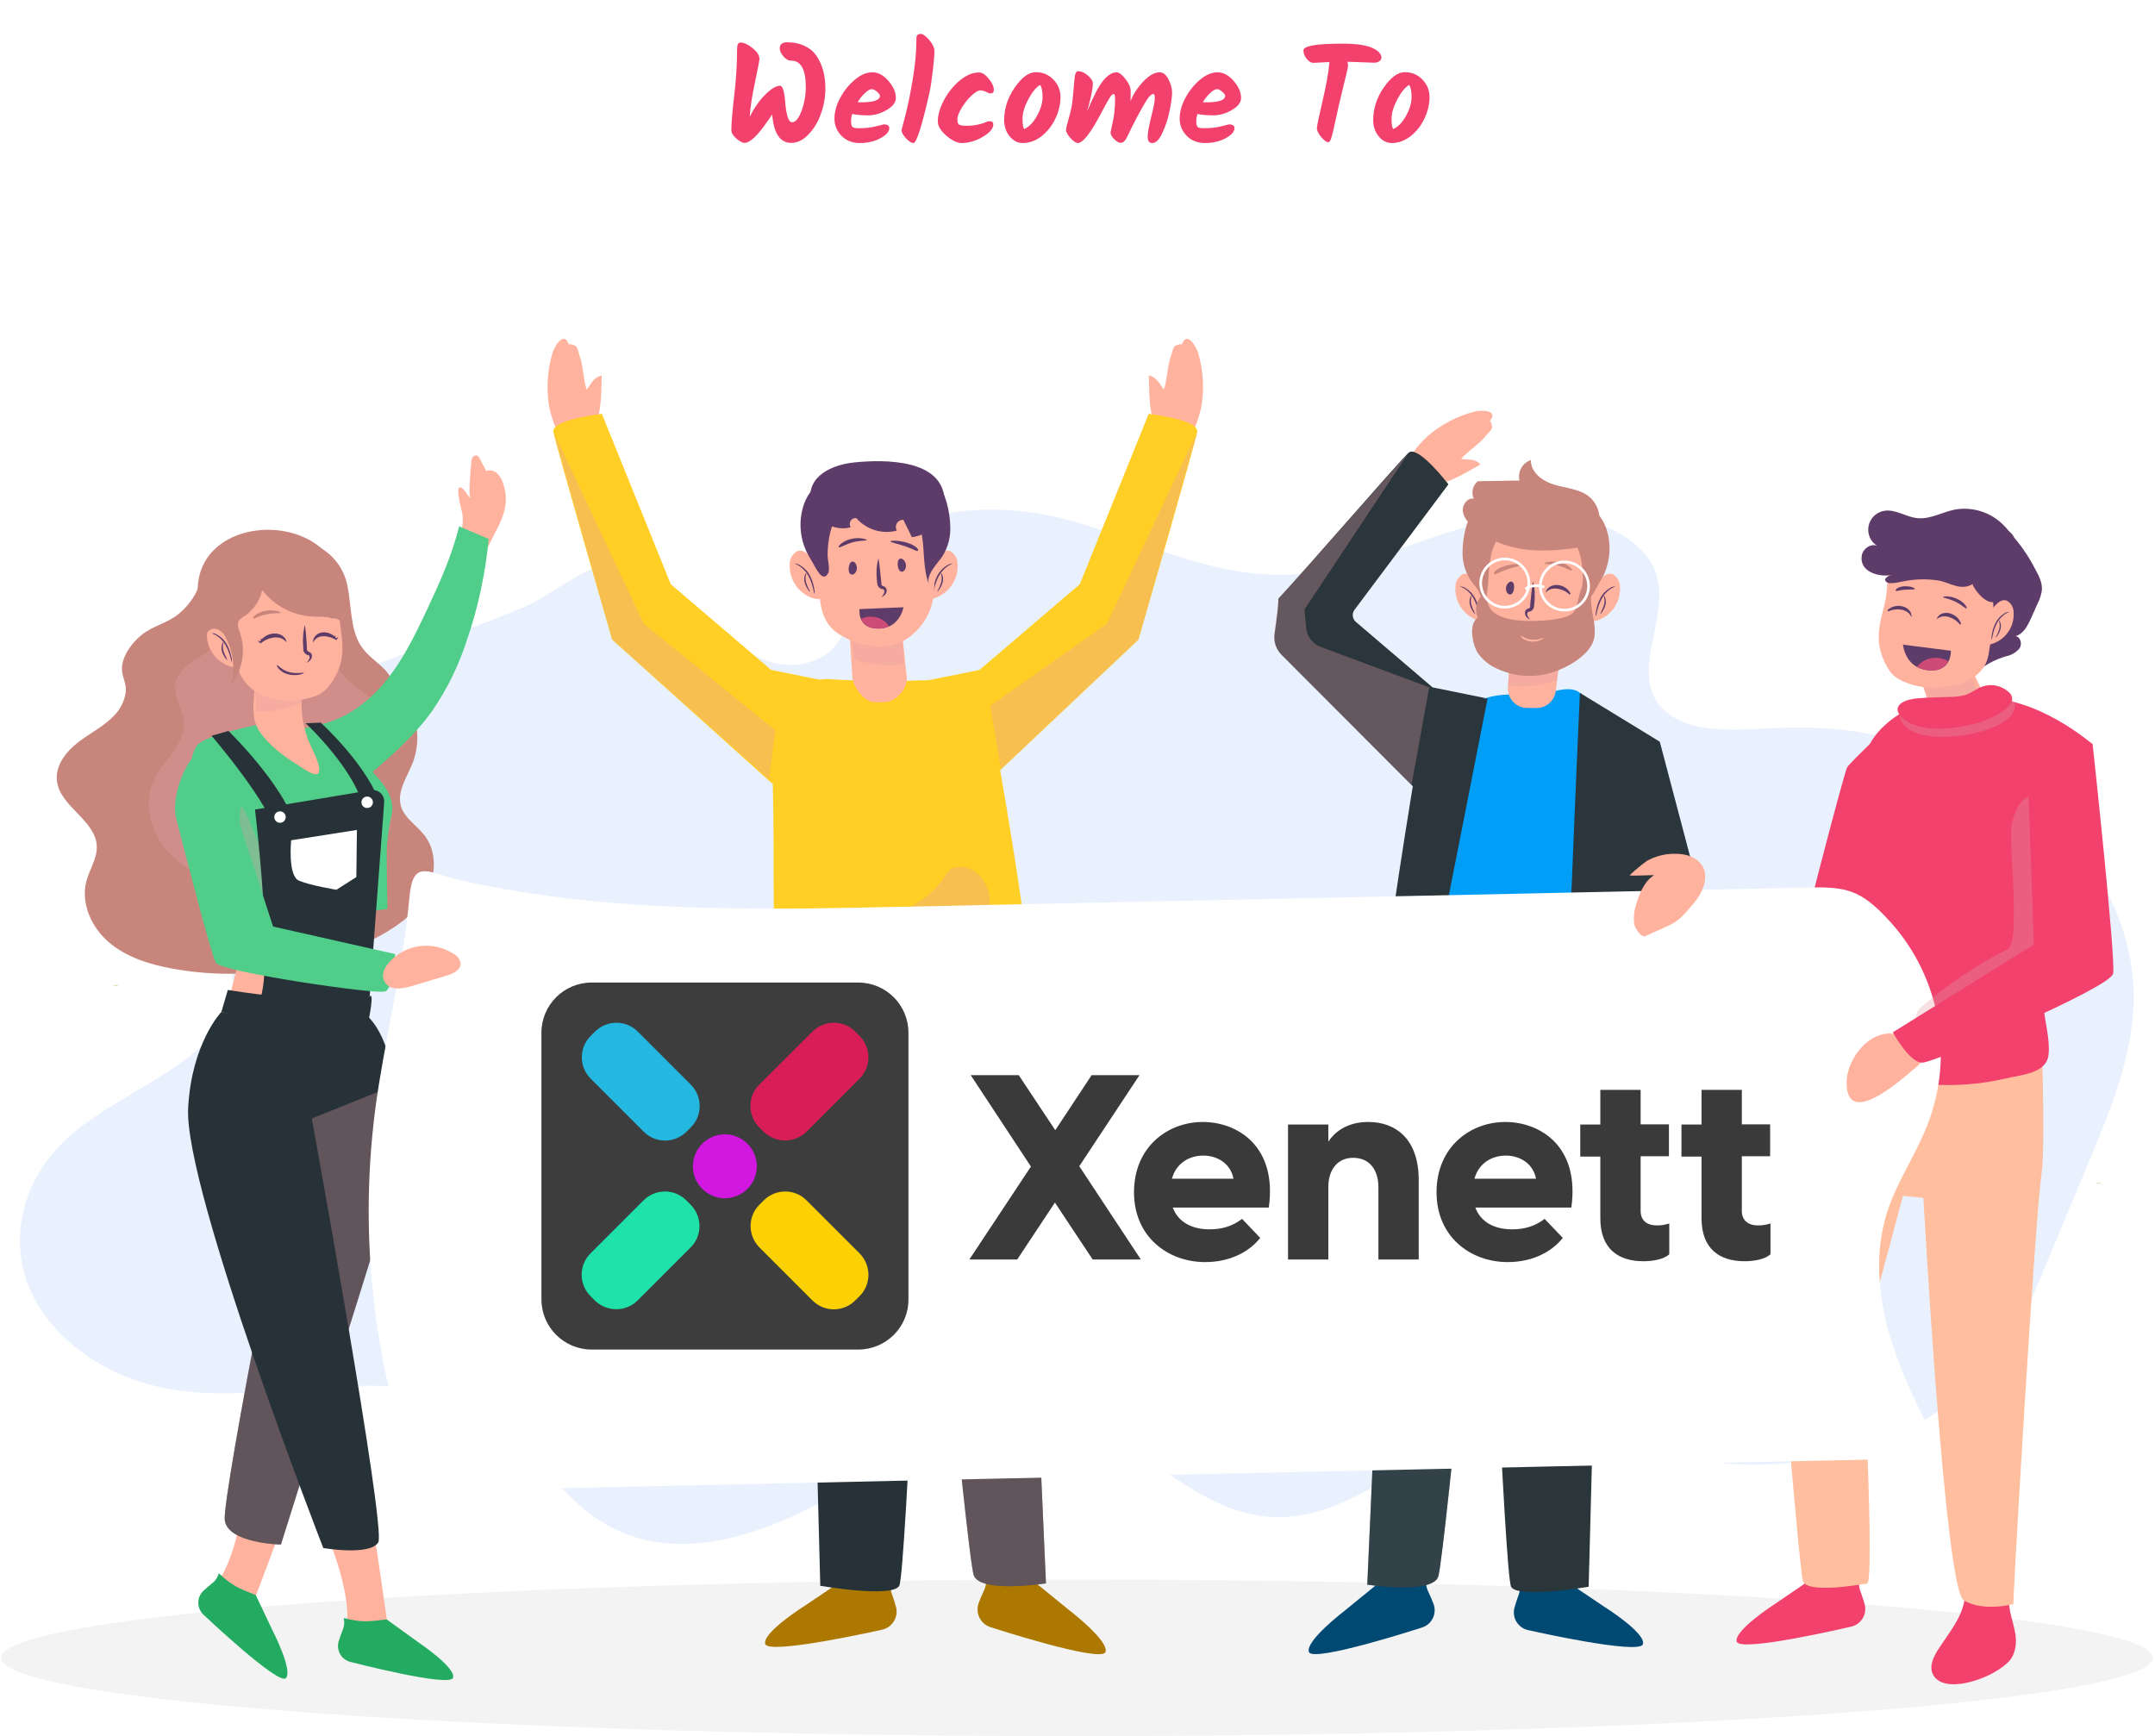 <svg width="566" height="456" viewBox="0 0 566 456" fill="none" xmlns="http://www.w3.org/2000/svg">
<ellipse cx="282.829" cy="435.438" rx="282.571" ry="20.562" fill="black" fill-opacity="0.05"/>
<path d="M66.745 186.676C56.153 190.743 44.597 195.619 40.545 204.488C31.833 223.592 64.247 241.331 60.86 261.499C57.959 278.783 32.142 285.861 17.76 298.878C6.334 309.212 2.283 324.486 7.467 337.677C12.65 350.867 26.874 361.493 43.614 364.677C69.946 369.698 100.441 357.626 123.414 369.134C140.257 377.585 146.742 396.298 164.764 403.038C184.124 410.316 206.273 400.309 223.566 390.23C240.858 380.15 261.397 369.007 281.815 374.028C301.512 378.868 313.995 397.68 334.563 398.454C355.13 399.227 369.494 381.506 389.313 376.83C409.468 372.072 430.12 381.597 450.893 384.108C481.005 387.701 513.101 374.629 527.315 352.978C531.058 347.274 533.622 341.152 536.167 335.02C540.309 325.093 544.448 315.168 548.584 305.246C554.311 291.519 560.103 277.519 560.403 263.045C560.805 243.678 550.802 224.32 533.463 210.883C516.124 197.447 491.682 190.124 467.634 191.17C456.966 191.634 444.399 193.108 437.297 186.695C427.116 177.507 438.822 162.788 435.033 150.871C432.029 141.428 419.34 135.643 407.232 135.242C395.123 134.842 383.464 138.635 372.357 142.52C361.25 146.404 349.899 150.562 337.735 150.925C317.897 151.517 300.09 142.047 281.357 136.78C262.623 131.513 237.181 132.531 228.553 146.905C223.126 156.002 224.96 169.21 213.694 173.559C202.689 177.807 191.236 168.892 184.012 160.959C178.772 155.174 170.032 146.404 159.982 148.033C152.871 149.179 143.738 157.02 136.991 159.74C113.841 169.083 90.158 177.716 66.745 186.676Z" fill="#E8F1FD"/>
<path d="M550.506 310.727C550.97 310.878 551.463 310.914 551.944 310.832C551.458 310.832 550.982 310.775 550.506 310.727Z" fill="#459B00"/>
<path d="M31.143 258.893C30.675 258.744 30.18 258.705 29.695 258.779C30.181 258.807 30.657 258.845 31.143 258.893Z" fill="#459B00"/>
<g style="mix-blend-mode:overlay" opacity="0.4">
<path d="M40.34 259.34C41.292 259.616 42.244 259.864 43.196 260.093C44.138 260.331 45.091 260.521 46.052 260.664C45.201 260.154 44.309 259.714 43.386 259.35C42.453 258.98 41.499 258.662 40.53 258.398C39.59 258.125 38.636 257.9 37.674 257.722C36.69 257.538 35.694 257.436 34.693 257.417C35.645 257.826 36.598 258.16 37.483 258.474C38.369 258.788 39.397 259.074 40.34 259.34Z" fill="white"/>
</g>
<g style="mix-blend-mode:overlay" opacity="0.4">
<path d="M39.883 260.292C38.939 260.131 37.984 260.048 37.026 260.045C37.978 260.435 38.845 260.75 39.749 261.045C40.654 261.34 41.578 261.625 42.492 261.892C43.406 262.159 44.32 262.406 45.243 262.644C46.167 262.882 47.1 263.101 48.052 263.254C47.239 262.726 46.379 262.277 45.481 261.911C44.594 261.539 43.684 261.221 42.758 260.959C41.814 260.679 40.854 260.456 39.883 260.292V260.292Z" fill="white"/>
</g>
<path d="M494.701 191.976C494.701 191.976 486.132 200.069 485.18 201.497C484.227 202.926 470.897 255.293 470.897 255.293L494.701 269.575V191.976Z" fill="#F1416C"/>
<path d="M522.456 139.542C522.978 139.158 523.578 138.895 524.214 138.771C524.85 138.647 525.506 138.665 526.134 138.824C526.762 138.983 527.347 139.28 527.847 139.692C528.347 140.104 528.749 140.622 529.025 141.208C531.138 143.702 532.962 146.426 534.462 149.33C535.414 151.044 536.366 152.872 536.309 154.824C536.161 156.098 535.78 157.334 535.186 158.47L533.424 162.431C532.548 164.335 531.434 166.544 529.368 167.078C530.711 167.249 531.158 169.172 530.416 170.305C529.54 171.348 528.34 172.065 527.007 172.343C523.831 173.237 520.911 174.868 518.485 177.104C515.732 179.425 512.251 180.709 508.65 180.731C505.395 180.668 502.284 179.379 499.938 177.123C497.081 174.438 497.453 170.553 497.5 166.811L497.681 152.938C497.59 151.168 497.839 149.397 498.414 147.721C499.557 145.112 501.994 144.788 504.127 144.721L524.998 144.112" fill="#5E3C69"/>
<path d="M515.799 171.601L523.54 187.463L519.998 190.32C518.96 191.146 517.737 191.708 516.433 191.957C515.13 192.207 513.786 192.137 512.515 191.753C511.245 191.369 510.087 190.683 509.14 189.754C508.193 188.824 507.485 187.679 507.078 186.416L502.574 172.467L515.799 171.601Z" fill="#FFB29D"/>
<g style="mix-blend-mode:multiply" opacity="0.32">
<path d="M507.508 185.892L501.795 172.657L515.649 171.601L519.581 182.169C515.98 184.507 511.8 185.796 507.508 185.892V185.892Z" fill="#E29EA6"/>
</g>
<path d="M493.492 168.782C493.8 171.349 494.707 173.808 496.139 175.961C497.51 178.056 499.224 178.76 501.328 179.551C507.308 181.779 518.467 180.903 521.618 174.152C522.025 173.179 522.291 172.153 522.409 171.105C523.742 163.012 525.627 153.748 517.772 148.492C515.58 147.136 513.229 146.055 510.773 145.274C506.679 143.817 500.586 141.97 497.301 146.616C495.396 149.311 495.93 154.681 495.139 158.042C494.311 161.498 493.14 165.059 493.492 168.782Z" fill="#FFB29D"/>
<path d="M516.494 159.823C516.628 159.823 516.57 159.442 516.199 158.937C515.634 158.253 514.921 157.706 514.114 157.338C513.262 156.925 512.336 156.689 511.391 156.643C510.677 156.643 510.286 156.757 510.305 156.871C510.324 156.985 511.953 157.242 513.609 158.052C515.266 158.861 516.209 159.908 516.494 159.823Z" fill="#5E3C69"/>
<path d="M502.937 154.681C502.937 154.567 502.67 154.367 502.147 154.205C501.47 154.009 500.763 153.938 500.061 153.995C499.421 154.027 498.798 154.221 498.252 154.557C497.862 154.833 497.824 155.138 497.957 155.205C498.09 155.271 498.348 155.205 498.747 155.109C499.147 155.014 499.7 154.938 500.395 154.881C501.709 154.786 502.889 154.938 502.937 154.681Z" fill="#5E3C69"/>
<path d="M499.814 169.325L512.392 170.915C512.392 170.915 512.668 176.018 507.489 176.085C500.357 176.171 499.814 169.325 499.814 169.325Z" fill="#5E3C69"/>
<path d="M506.545 173.048C507.406 172.787 508.311 172.71 509.204 172.821C510.096 172.933 510.955 173.23 511.725 173.695V173.695C511.321 174.464 510.701 175.098 509.941 175.519C509.182 175.94 508.316 176.13 507.45 176.066C506.068 176.12 504.695 175.812 503.47 175.171C504.246 174.158 505.322 173.415 506.545 173.048Z" fill="#CD4B76"/>
<path d="M508.631 162.66C509.087 162.273 509.64 162.016 510.23 161.917C510.78 161.845 511.339 161.894 511.868 162.06C512.412 162.225 512.928 162.469 513.401 162.784C513.893 163.098 514.331 163.49 514.696 163.945V164.012C514.727 164.034 514.763 164.046 514.801 164.046C514.838 164.046 514.875 164.034 514.905 164.012C515.172 163.85 515.058 163.565 514.763 163.622L515.02 163.717C514.804 163.065 514.411 162.485 513.887 162.041C513.363 161.587 512.74 161.261 512.068 161.089C511.38 160.9 510.649 160.936 509.983 161.194C509.667 161.329 509.382 161.529 509.149 161.782C508.916 162.034 508.74 162.334 508.631 162.66V162.66Z" fill="#5E3C69"/>
<path d="M502.052 162.146C501.82 161.594 501.445 161.114 500.966 160.756C500.507 160.448 499.988 160.241 499.443 160.146C498.884 160.041 498.313 160.022 497.748 160.089C497.166 160.145 496.596 160.296 496.063 160.537H495.987C495.952 160.554 495.913 160.558 495.875 160.547C495.838 160.537 495.807 160.513 495.787 160.479C495.625 160.222 495.853 160.013 496.091 160.203H495.815C496.308 159.731 496.92 159.402 497.586 159.251C498.262 159.089 498.967 159.089 499.643 159.251C500.342 159.4 500.975 159.767 501.452 160.299C501.675 160.548 501.844 160.841 501.947 161.159C502.05 161.477 502.086 161.813 502.052 162.146V162.146Z" fill="#5E3C69"/>
<path d="M527.141 157.804C527.658 158.106 528.088 158.536 528.39 159.053C528.692 159.571 528.855 160.157 528.864 160.756C528.997 162.524 528.548 164.287 527.585 165.776C526.623 167.264 525.199 168.397 523.532 169.001C523.049 169.223 522.513 169.302 521.987 169.23C521.461 169.157 520.966 168.936 520.561 168.592C519.857 167.773 520.123 166.516 520.504 165.497C521.247 163.536 524.16 156.5 527.141 157.804Z" fill="#FFB29D"/>
<path d="M527.739 160.679C527.272 160.7 526.82 160.851 526.435 161.117C525.462 161.69 524.672 162.529 524.159 163.536C523.651 164.527 523.31 165.595 523.15 166.697C523.047 167.146 523.015 167.609 523.055 168.068C523.222 167.645 523.341 167.204 523.407 166.754C523.629 165.696 523.988 164.672 524.473 163.707C524.97 162.757 525.689 161.94 526.568 161.327C527.254 160.87 527.758 160.736 527.739 160.679Z" fill="#5E3C69"/>
<path d="M524.216 167.439C524.216 167.439 524.435 167.259 524.673 166.887C524.999 166.403 525.244 165.869 525.397 165.307C525.573 164.733 525.573 164.119 525.397 163.545C525.245 163.107 525.026 162.907 524.988 162.936C524.949 162.964 525.073 163.202 525.159 163.612C525.258 164.146 525.235 164.696 525.092 165.221C524.938 165.752 524.738 166.268 524.492 166.763C524.216 167.154 524.14 167.411 524.216 167.439Z" fill="#5E3C69"/>
<path d="M529.093 142.722C529.759 145.293 529.093 147.892 528.14 150.292C527.426 152.091 526.846 154.69 525.903 156.328C522.799 161.708 517.743 153.634 518.124 153.405C515.001 155.233 512.411 153.186 509.374 152.51C506.66 152.071 503.894 152.054 501.176 152.462C500.043 152.577 496.663 153.605 495.644 152.986C494.435 152.243 495.472 151.358 496.939 150.996C493.711 151.672 488.37 150.339 488.969 146.016C489.217 144.179 491.283 142.674 493.006 143.36C492.152 142.818 491.481 142.03 491.083 141.1C490.684 140.17 490.576 139.141 490.773 138.148C490.969 137.155 491.462 136.245 492.185 135.537C492.908 134.829 493.828 134.357 494.825 134.181C497.777 133.648 500.538 135.781 503.528 136.086C506.879 136.457 510.012 134.562 513.306 133.867C515.621 133.437 518.007 133.579 520.254 134.283C522.501 134.987 524.542 136.23 526.198 137.904C527.587 139.214 528.588 140.881 529.093 142.722V142.722Z" fill="#5E3C69"/>
<path d="M526.931 437.038C522.171 441.313 510.145 445.169 507.613 439.647C506.594 437.419 508.013 434.801 509.365 432.763C513.392 426.698 517.334 422.394 515.887 414.52L527.56 416.072C526.951 415.986 527.798 422.604 527.95 423.327C528.798 427.241 530.464 430.84 528.674 434.858C528.25 435.697 527.657 436.439 526.931 437.038V437.038Z" fill="#F1416C"/>
<path d="M488.427 414.529C483.124 415.719 481.343 415.434 475.926 414.625L466.319 421.194C466.319 421.194 455.331 428.231 456.14 431.182C456.95 434.134 486.133 427.259 486.133 427.259C486.802 427.117 487.432 426.833 487.981 426.426C488.53 426.018 488.985 425.497 489.315 424.898C489.645 424.299 489.842 423.636 489.892 422.954C489.943 422.273 489.846 421.588 489.608 420.947C488.78 417.814 487.856 417.214 488.427 414.529Z" fill="#F1416C"/>
<path d="M536.442 280.306C536.442 280.306 537.07 302.101 536.242 307.918C534.338 321.296 528.501 422.518 528.815 421.337C528.815 421.337 520.694 423.451 515.733 420.29C510.772 417.129 505.174 314.64 505.174 314.64L499.794 314.107L489.244 353.43C489.244 353.43 492.406 415.605 490.377 415.919C488.349 416.234 474.41 418.671 473.506 415.196C472.601 411.72 467.402 348.689 467.402 348.689L489.454 278.44L536.442 280.306Z" fill="#FFBE9D"/>
<g style="mix-blend-mode:multiply" opacity="0.32">
<path d="M482.666 300.111C487.132 308.68 499.805 314.06 499.805 314.06L489.255 353.383C489.255 353.383 492.416 415.558 490.388 415.872C488.36 416.186 474.421 418.624 473.516 415.148C472.612 411.673 467.413 348.641 467.413 348.641L482.666 300.111Z" fill="#FFBE9D"/>
</g>
<path d="M549.582 195.385C545.517 206.544 539.185 210.2 539.937 222.045C540.813 235.889 535.853 250.314 536.729 264.158C536.995 268.366 538.528 272.927 538.023 277.136C537.452 281.896 531.082 282.268 526.998 283.22C514.084 286.26 500.558 285.388 488.141 280.716C487.094 280.316 488.312 263.777 488.341 262.149C488.5 253.954 488.712 245.756 488.979 237.555C489.426 223.854 488.922 208.362 489.931 199.174C490.702 192.3 499.071 187.187 500.29 186.882C506.955 185.226 511.716 183.616 518.571 183.226C535.072 182.293 549.487 195.623 549.582 195.385Z" fill="#F1416C"/>
<g style="mix-blend-mode:multiply" opacity="0.32">
<path d="M505.564 184.464C501.755 185.14 498.67 186.254 498.994 188.32C499.193 189.078 499.55 189.784 500.043 190.393C500.535 191.002 501.151 191.5 501.85 191.853C508.277 195.661 526.339 192.567 528.853 186.883C531.367 181.198 521.236 182.484 516.875 183.15C514.495 183.521 509.62 183.75 505.564 184.464Z" fill="#E29EA6"/>
</g>
<path d="M504.831 183.35C503.563 183.366 502.302 183.545 501.08 183.883C497.052 185.121 497.976 187.816 501.08 189.596C505.841 192.405 513.505 191.415 518.523 190.148C522.446 189.196 533.481 184.435 525.864 180.627C524.301 179.879 522.513 179.746 520.856 180.256C519.228 180.77 517.999 181.893 516.419 182.464C514.99 182.876 513.507 183.072 512.02 183.045L505.869 183.255L504.831 183.35Z" fill="#F1416C"/>
<path d="M258.927 414.282C264.221 415.938 266.049 415.796 271.628 415.434L280.816 422.918C280.816 422.918 291.385 431.001 290.338 433.924C289.29 436.847 260.174 427.393 260.174 427.393C259.516 427.186 258.909 426.841 258.393 426.383C257.877 425.925 257.463 425.362 257.18 424.733C256.897 424.103 256.75 423.421 256.749 422.731C256.748 422.041 256.893 421.358 257.175 420.728C258.298 417.576 259.279 417.052 258.927 414.282Z" fill="#AC7800"/>
<path d="M234.037 415.091C228.62 416.262 226.811 415.948 221.288 415.091L211.453 421.709C211.453 421.709 200.179 428.783 200.979 431.792C201.779 434.801 231.619 428.059 231.619 428.059C232.299 427.916 232.94 427.629 233.5 427.218C234.06 426.807 234.525 426.28 234.865 425.675C235.205 425.069 235.412 424.397 235.471 423.705C235.53 423.013 235.441 422.316 235.209 421.661C234.371 418.424 233.438 417.824 234.037 415.091Z" fill="#AC7800"/>
<path d="M307.095 95.077C307.218 94.591 307.352 94.125 307.523 93.639C307.78 92.897 308.028 91.211 308.742 90.783C308.799 90.783 310.56 90.031 310.37 90.602C311.674 86.679 314.179 90.973 314.712 92.754C316.043 97.329 316.32 102.147 315.521 106.845C314.74 110.321 312.912 117.224 308.009 116.091C301.344 114.567 301.934 103.713 301.725 98.629C303.876 99.009 304.486 100.847 305.676 102.304C306.304 100.818 306.714 96.6 307.095 95.077Z" fill="#FFB29D"/>
<path d="M242.54 178.922L257.251 175.961L283.606 153.453L301.696 108.702C301.696 108.702 315.026 110.187 314.436 113.463C313.846 116.738 299.011 168.011 299.011 168.011L261.992 202.964L242.54 178.922Z" fill="#FFCF26"/>
<g style="mix-blend-mode:multiply" opacity="0.32">
<path d="M262.877 202.031L260.059 185.388L290.717 163.822L314.407 113.463L299.011 167.963L262.877 202.031Z" fill="#E29EA6"/>
</g>
<path d="M152.705 95.077C152.581 94.591 152.448 94.125 152.277 93.639C152.02 92.897 151.772 91.211 151.058 90.783C151.001 90.783 149.239 90.031 149.43 90.602C148.125 86.679 145.621 90.973 145.088 92.754C143.741 97.333 143.451 102.157 144.241 106.864C145.022 110.34 146.85 117.243 151.753 116.11C158.37 114.586 157.828 103.732 158.037 98.647C155.885 99.028 155.276 100.866 154.086 102.323C153.486 100.818 153.077 96.6 152.705 95.077Z" fill="#FFB29D"/>
<path d="M217.251 178.922L202.54 175.961L176.175 153.453L158.085 108.702C158.085 108.702 144.755 110.187 145.345 113.463C145.936 116.738 160.779 168.011 160.779 168.011L202.931 205.906L217.251 178.922Z" fill="#FFCF26"/>
<g style="mix-blend-mode:multiply" opacity="0.32">
<path d="M201.98 204.668L203.646 191.814L169.074 163.822L145.375 113.463L160.771 167.963L201.98 204.668Z" fill="#E29EA6"/>
</g>
<path d="M267.914 262.454L274.722 415.881C274.722 415.881 257.583 418.547 255.765 413.806C253.946 409.064 240.959 270.156 240.959 270.156L267.914 262.454Z" fill="#263238"/>
<g style="mix-blend-mode:multiply" opacity="0.32">
<path d="M267.914 262.454L274.722 415.881C274.722 415.881 257.583 418.547 255.765 413.806C253.946 409.064 240.959 270.156 240.959 270.156L267.914 262.454Z" fill="#E29EA6"/>
</g>
<path d="M211.634 269.89L215.442 416.519C215.442 416.519 234.399 419.776 236.18 416.519C237.96 413.263 242.693 295.083 242.693 295.083L249.215 284.715L265.801 262.815L211.634 269.89Z" fill="#263238"/>
<path d="M259.098 182.483C256.175 181.921 253.604 179.846 250.528 179.274C246.788 178.718 243 178.555 239.226 178.789C232.228 178.789 225.459 178.875 218.394 178.418C217.298 178.282 216.187 178.333 215.109 178.57C211.757 179.522 210.71 186.406 208.444 189.043C207.197 190.519 202.883 204.116 202.95 205.896C203.626 227.453 202.245 249.504 205.473 270.794C205.625 271.822 211.891 273.393 212.871 273.651C215.594 274.422 218.389 274.907 221.212 275.098C226.477 275.469 231.962 275.155 237.246 275.05C248.548 274.822 260.097 273.651 270.818 270.004C270.228 263.644 270.542 256.998 269.866 250.523C269.371 245.762 268.829 241.002 268.153 236.317C265.772 219.798 262.944 203.335 259.936 186.92C259.65 185.454 259.345 183.902 259.098 182.483Z" fill="#FFCF26"/>
<g style="mix-blend-mode:multiply" opacity="0.32">
<path d="M230.047 240.859C227.039 241.23 223.859 241.23 221.107 242.125C218.355 243.02 216.194 245.296 217.546 247.153C218.898 249.009 222.354 249.247 225.287 249.257C228.594 249.257 231.891 249.177 235.179 249.019C242.968 248.609 251.413 247.438 256.336 243.306C259.421 240.735 260.659 237.203 259.611 233.965C258.983 232.014 256.879 228.538 253.718 227.872C249.195 226.92 248.957 229.29 247.272 231.442C245.177 234.084 242.573 236.279 239.614 237.896C236.655 239.514 233.402 240.521 230.047 240.859Z" fill="#E29EA6"/>
</g>
<path d="M209.32 144.807C208.744 145.14 208.266 145.617 207.932 146.191C207.597 146.766 207.42 147.418 207.416 148.083C207.291 150.032 207.81 151.969 208.891 153.596C209.973 155.223 211.558 156.45 213.405 157.09C214.519 157.452 215.918 157.499 216.68 156.604C217.442 155.709 217.127 154.31 216.68 153.196C215.899 151.044 212.595 143.332 209.32 144.807Z" fill="#FFB29D"/>
<path d="M208.701 148.016C209.217 148.025 209.72 148.184 210.148 148.473C211.225 149.098 212.106 150.011 212.69 151.111C213.26 152.199 213.649 153.373 213.842 154.586C213.962 155.078 214.004 155.585 213.966 156.09C213.781 155.624 213.647 155.138 213.566 154.643C213.304 153.485 212.894 152.365 212.347 151.311C211.789 150.267 210.985 149.375 210.005 148.711C209.243 148.188 208.682 148.016 208.701 148.016Z" fill="#5E3C69"/>
<path d="M212.69 155.386C212.642 155.386 212.452 155.186 212.176 154.786C211.814 154.255 211.537 153.67 211.357 153.053C211.175 152.431 211.175 151.77 211.357 151.149C211.528 150.663 211.757 150.444 211.795 150.473C211.833 150.501 211.709 150.768 211.623 151.215C211.527 151.806 211.559 152.41 211.719 152.986C211.899 153.569 212.128 154.136 212.404 154.681C212.69 155.081 212.756 155.357 212.69 155.386Z" fill="#5E3C69"/>
<path d="M249.605 144.807C250.181 145.14 250.66 145.617 250.994 146.191C251.328 146.766 251.506 147.418 251.51 148.083C251.636 150.033 251.118 151.97 250.036 153.597C248.954 155.225 247.368 156.452 245.521 157.09C244.407 157.452 243.007 157.499 242.255 156.604C241.503 155.709 241.798 154.31 242.255 153.196C243.026 151.044 246.33 143.332 249.605 144.807Z" fill="#FFB29D"/>
<path d="M250.223 148.016C249.707 148.026 249.204 148.185 248.776 148.473C247.699 149.098 246.818 150.011 246.234 151.111C245.664 152.199 245.275 153.373 245.081 154.586C244.962 155.078 244.92 155.585 244.958 156.09C245.142 155.624 245.276 155.138 245.358 154.643C245.624 153.485 246.036 152.365 246.586 151.311C247.141 150.268 247.942 149.376 248.919 148.711C249.68 148.188 250.242 148.016 250.223 148.016Z" fill="#5E3C69"/>
<path d="M246.215 155.386C246.262 155.386 246.462 155.186 246.729 154.786C247.091 154.253 247.37 153.669 247.557 153.053C247.739 152.431 247.739 151.77 247.557 151.149C247.386 150.663 247.148 150.444 247.11 150.473C247.072 150.501 247.195 150.768 247.281 151.215C247.383 151.805 247.35 152.411 247.186 152.986C247.012 153.571 246.786 154.138 246.51 154.681C246.281 155.081 246.167 155.357 246.215 155.386Z" fill="#5E3C69"/>
<path d="M236.74 164.345L238.159 178.008C238.349 180.979 235.188 184.435 232.208 184.435H229.695C227.086 184.435 224.191 180.627 223.877 178.008L222.734 160.175L236.74 164.345Z" fill="#FFB29D"/>
<g style="mix-blend-mode:multiply" opacity="0.32">
<path d="M224.286 173.133L222.734 160.175L236.74 164.345L237.388 174.476C232.976 175.069 228.486 174.609 224.286 173.133V173.133Z" fill="#E29EA6"/>
</g>
<path d="M245.243 156.09C244.881 159.798 243.218 163.259 240.549 165.859C235.645 170.62 229.656 170.791 223.61 168.249C218.592 166.135 216.174 163.488 215.46 158.089C214.717 152.481 213.156 146.921 215.25 141.465C216.346 138.626 218.258 136.174 220.744 134.419C223.022 132.897 225.486 131.675 228.076 130.782C232.36 129.106 238.74 126.974 242.263 132.068C246.328 137.923 245.785 149.082 245.262 155.871C245.252 155.919 245.252 156.004 245.243 156.09Z" fill="#FFB29D"/>
<path d="M220.307 143.76C220.174 143.693 220.307 143.332 220.821 142.874C221.571 142.247 222.458 141.806 223.411 141.589C224.421 141.327 225.475 141.275 226.506 141.437C227.286 141.57 227.686 141.799 227.639 141.913C227.591 142.027 225.734 141.913 223.83 142.475C221.926 143.036 220.631 143.912 220.307 143.76Z" fill="#5E3C69"/>
<path d="M233.875 142.189C233.875 142.075 234.446 141.98 235.313 142.027C236.399 142.087 237.472 142.295 238.502 142.646C239.376 142.897 240.182 143.339 240.864 143.941C241.283 144.379 241.178 144.703 240.94 144.731C240.548 144.665 240.173 144.522 239.835 144.312C239.293 144.074 238.464 143.732 237.531 143.417C235.655 142.77 233.827 142.456 233.875 142.189Z" fill="#5E3C69"/>
<path d="M236.866 150.168C237.456 150.168 238.027 149.387 237.942 148.416C237.856 147.444 237.151 146.692 236.561 146.711C235.971 146.73 235.704 147.511 235.78 148.454C235.856 149.396 236.266 150.168 236.866 150.168Z" fill="#5E3C69"/>
<path d="M223.678 150.92C224.259 151.025 224.954 150.358 225.05 149.396C225.145 148.435 224.583 147.559 224.002 147.492C223.421 147.426 223.05 148.121 222.917 149.063C222.783 150.006 223.088 150.815 223.678 150.92Z" fill="#5E3C69"/>
<path d="M230.724 146.664C230.905 147.616 231.01 148.568 231.115 149.52L231.41 152.329L231.486 153.034V153.377C231.482 153.44 231.482 153.504 231.486 153.567C231.547 153.693 231.647 153.797 231.772 153.862C231.843 153.905 231.92 153.937 232 153.957C232.184 153.997 232.354 154.082 232.495 154.205C232.737 154.441 232.877 154.762 232.886 155.1C232.883 155.39 232.808 155.675 232.667 155.928C232.372 156.34 231.975 156.668 231.515 156.881C231.816 156.534 232.055 156.138 232.219 155.709C232.29 155.549 232.307 155.37 232.269 155.199C232.232 155.028 232.141 154.873 232.01 154.757C231.959 154.747 231.908 154.747 231.857 154.757C231.7 154.738 231.546 154.697 231.4 154.633C231.154 154.545 230.936 154.393 230.769 154.192C230.601 153.991 230.491 153.749 230.448 153.491L230.391 153.129L230.315 152.415C230.217 151.466 230.188 150.512 230.229 149.559C230.292 148.579 230.458 147.609 230.724 146.664V146.664Z" fill="#5E3C69"/>
<path d="M233.913 161.193C233.818 161.193 233.57 161.355 233.113 161.612C232.484 161.95 231.795 162.16 231.085 162.231C230.317 162.289 229.545 162.218 228.8 162.022C228.219 161.879 227.848 161.727 227.848 161.784C227.848 161.841 228.076 162.098 228.686 162.365C229.513 162.696 230.406 162.83 231.294 162.755C232.103 162.697 232.875 162.398 233.513 161.898C233.884 161.536 233.989 161.231 233.913 161.193Z" fill="#5E3C69"/>
<path d="M237.294 159.499L225.754 159.984C225.754 159.984 225.116 164.592 229.81 165.05C236.275 165.678 237.294 159.499 237.294 159.499Z" fill="#5E3C69"/>
<path d="M230.894 162.374C230.133 162.069 229.315 161.928 228.495 161.959C227.675 161.99 226.87 162.193 226.134 162.555V162.555C226.445 163.282 226.961 163.903 227.618 164.342C228.276 164.782 229.047 165.021 229.838 165.031C231.089 165.184 232.359 165.01 233.522 164.526C232.897 163.548 231.977 162.794 230.894 162.374V162.374Z" fill="#CD4B76"/>
<path d="M219.898 138.618C221.076 138.857 222.292 138.815 223.45 138.494C223.281 138.25 223.186 137.961 223.176 137.664C223.167 137.366 223.244 137.073 223.398 136.818C223.552 136.564 223.777 136.359 224.044 136.229C224.312 136.099 224.611 136.049 224.907 136.085C226.2 137.566 227.879 138.659 229.757 139.24C231.635 139.822 233.638 139.87 235.542 139.38C235.372 139.086 235.284 138.751 235.286 138.411C235.289 138.071 235.383 137.738 235.558 137.447C235.733 137.155 235.982 136.916 236.281 136.754C236.58 136.591 236.916 136.512 237.256 136.523L239.503 141.094C241.812 140.817 243.945 139.724 245.517 138.01C247.089 136.297 247.996 134.077 248.072 131.753C248.072 120.413 232.038 120.651 224.269 121.47C218.765 122.06 211.891 124.86 212.9 131.687C213.231 133.413 214.077 134.999 215.326 136.236C216.575 137.473 218.169 138.304 219.898 138.618V138.618Z" fill="#5E3C69"/>
<path d="M217.08 126.564C214.223 126.945 212.186 129.602 211.205 132.277C210.47 134.354 210.154 136.557 210.277 138.757C210.399 140.957 210.958 143.111 211.919 145.093C212.347 145.95 212.871 146.778 213.338 147.597C214.223 149.044 216.061 153.386 217.556 150.454C218.013 149.568 217.356 146.864 217.365 145.798C217.373 144.237 217.51 142.68 217.775 141.142C218.47 137.333 220.345 133.525 223.592 131.278C225.058 130.312 226.722 129.691 228.462 129.46C230.202 129.229 231.971 129.395 233.637 129.945C235.296 130.517 236.816 131.43 238.1 132.625C239.384 133.821 240.404 135.272 241.093 136.886C243.301 142.094 241.93 148.311 244.025 153.539C243.016 151.006 246.348 147.921 247.567 146.045C248.992 143.74 249.695 141.06 249.586 138.352C249.49 134.429 248.434 129.44 245.901 126.355C243.606 123.565 236.57 124.736 234.313 127.174" fill="#5E3C69"/>
<path d="M105.124 210.857C104.581 207.248 107.085 203.735 108.447 200.231C109.521 197.321 109.853 194.189 109.412 191.119C108.971 188.048 107.772 185.136 105.923 182.645C105.025 181.601 104.198 180.497 103.448 179.341C102.838 178.117 102.066 176.98 101.153 175.961C99.068 173.781 96.392 172.153 94.736 169.563C92.022 165.326 92.27 158.927 91.299 154.091C90.863 151.641 89.817 149.34 88.255 147.403C86.694 145.465 84.669 143.954 82.368 143.008C80.198 142.126 77.859 141.738 75.52 141.872C73.182 142.005 70.903 142.657 68.847 143.779L72.741 145.464C70.599 145.597 68.457 145.864 66.334 146.15C61.897 146.73 56.412 147.711 53.508 151.51C52.556 152.824 52.108 154.481 51.347 155.919C50.067 158.26 48.285 160.289 46.129 161.86C43.273 163.85 39.788 164.593 37.017 166.906C34.399 169.077 31.447 173.124 32.114 176.751C32.475 178.656 33.294 179.941 32.99 182.007C32.672 183.986 31.811 185.839 30.505 187.358C27.838 190.481 24.02 192.328 20.745 194.795C17.47 197.261 14.508 200.945 14.947 205.03C15.67 211.885 25.211 215.418 25.42 222.311C25.534 225.491 23.516 228.329 22.706 231.404C21.135 237.241 24.039 243.601 28.638 247.524C33.237 251.447 39.236 253.294 45.177 254.398C63.276 257.713 81.963 254.958 98.335 246.562C103.429 243.934 108.409 240.611 111.427 235.746C114.445 230.881 115.054 224.149 111.608 219.56C109.551 216.827 106.2 214.932 105.266 211.638C105.202 211.381 105.154 211.12 105.124 210.857V210.857Z" fill="#C7857C"/>
<g style="mix-blend-mode:multiply" opacity="0.32">
<path d="M57.773 162.355C59.154 164.459 58.326 167.382 56.669 169.268C55.012 171.153 52.708 172.314 50.632 173.714C48.557 175.114 46.548 176.98 46.072 179.427C45.386 183.007 48.128 186.387 48.281 190.034C48.519 195.518 43.158 199.384 40.663 204.268C37.807 209.8 38.978 216.808 42.568 221.845C46.157 226.882 51.946 230.081 57.954 231.595C63.962 233.109 70.256 233.061 76.435 232.651C83.605 232.166 91.127 231.042 96.735 226.558C102.343 222.073 105.019 213.228 100.648 207.515C98.458 204.659 94.612 202.373 94.85 198.784C95.088 195.194 99.125 193.195 99.782 189.796C100.277 187.196 98.63 184.645 96.649 182.883C94.669 181.122 92.298 179.817 90.546 177.827C88.147 175.095 87.214 171.4 86.252 167.877C85.29 164.354 84.119 160.689 81.415 158.242C78.711 155.795 73.998 155.204 71.608 157.966" fill="#E29EA6"/>
</g>
<path d="M56.65 269.423C62.944 274.184 67.571 275.393 73.18 275.136C80.206 274.793 96.031 275.136 96.983 267.309C93.374 255.579 94.288 241.297 94.127 228.148L76.636 233.09C72.884 234.146 64.553 234.756 63.382 238.574C62.715 240.726 63.496 244.22 63.315 246.543C63.114 249.205 62.726 251.849 62.154 254.456C61.754 256.236 58.621 269.423 56.65 269.423Z" fill="#FFB29D"/>
<g style="mix-blend-mode:multiply" opacity="0.32">
<path d="M80.254 246.524C83.404 246.606 86.53 245.954 89.385 244.62C92.156 243.144 94.403 240.364 94.498 237.231L66.239 241.326C60.04 242.211 64.43 244.572 67.933 245.439C71.975 246.338 76.117 246.703 80.254 246.524V246.524Z" fill="#E29EA6"/>
</g>
<path d="M89.471 356.877C89.471 356.877 93.822 369.693 101.763 426.565C103.124 428.545 105.009 431.954 104.21 434.591C103.41 437.229 89.147 434.667 90.546 430.03C94.955 415.434 77.359 386.013 73.551 373.987L74.179 359.553L89.471 356.877Z" fill="#FFB29D"/>
<path d="M90.279 424.993C95.04 426.174 96.64 425.945 101.543 425.336L110.036 431.468C110.036 431.468 119.786 438.037 118.996 440.665C118.206 443.293 92.041 436.514 92.041 436.514C91.45 436.367 90.897 436.096 90.418 435.719C89.939 435.342 89.546 434.869 89.263 434.329C88.981 433.789 88.816 433.196 88.779 432.588C88.743 431.98 88.835 431.371 89.051 430.801C89.899 427.945 90.736 427.421 90.279 424.993Z" fill="#24AB62"/>
<path d="M89.65 353.193C89.65 353.193 87.279 366.523 66.799 420.157C67.046 422.546 67.046 426.441 65.075 428.364C63.104 430.287 51.84 421.166 55.306 417.776C66.218 407.122 65.008 372.864 67.475 360.486L74.996 348.156L89.65 353.193Z" fill="#FFB29D"/>
<path d="M57.479 413.234C61.068 416.567 62.592 417.148 67.171 418.947L71.666 428.411C71.666 428.411 77.036 438.885 75.065 440.789C73.094 442.694 53.47 424.136 53.47 424.136C53.02 423.72 52.663 423.213 52.423 422.648C52.184 422.083 52.068 421.473 52.082 420.86C52.097 420.247 52.242 419.643 52.507 419.09C52.773 418.537 53.153 418.047 53.623 417.652C55.765 415.634 56.717 415.567 57.479 413.234Z" fill="#24AB62"/>
<path d="M103.562 284.448C103.562 284.448 103.886 287.505 103.867 294.684C103.819 306.205 100.534 320.058 99.049 325.067C96.64 333.188 73.779 405.694 73.779 405.694C73.779 405.694 59.935 405.389 59.04 399.371C58.145 393.354 78.616 291.37 78.616 291.37L103.562 284.448Z" fill="#263238"/>
<g style="mix-blend-mode:multiply" opacity="0.32">
<path d="M103.562 284.448C103.562 284.448 103.886 287.505 103.867 294.684C103.819 306.205 100.534 320.058 99.049 325.067C96.64 333.188 73.779 405.694 73.779 405.694C73.779 405.694 59.935 405.389 59.04 399.371C58.145 393.354 78.616 291.37 78.616 291.37L103.562 284.448Z" fill="#E29EA6"/>
</g>
<path d="M69.78 197.299C84.014 194.132 96.794 186.329 106.114 175.114C114.816 164.554 119.13 152.196 121.291 138.98C121.595 137.633 121.643 136.241 121.434 134.876C121.301 134.248 118.673 124.898 122.196 129.068C122.622 129.772 123.116 130.432 123.671 131.039C122.862 130.382 123.671 122.813 123.776 121.518C123.765 121.019 123.894 120.528 124.147 120.099C124.287 119.886 124.499 119.731 124.745 119.664C124.991 119.597 125.253 119.623 125.48 119.737C125.676 119.896 125.832 120.098 125.937 120.328C126.518 121.451 127.099 122.565 127.689 123.679C128.194 123.521 128.732 123.501 129.247 123.624C129.761 123.746 130.233 124.005 130.612 124.374C131.352 125.114 131.886 126.032 132.164 127.04C134.859 135.209 128.908 139.675 126.994 147.102C126.223 150.11 124.747 152.815 124.328 155.871C120.377 184.921 99.335 204.43 71.723 214.494C70.961 214.78 70.904 216.656 71.218 215.932" fill="#FFB29D"/>
<path d="M82.985 190.529C90.24 189.253 96.505 184.721 101.076 179.189C105.646 173.657 108.855 167.125 111.911 160.641C115.329 153.376 118.69 146.016 120.585 138.237L128.355 141.56C127.498 150.684 125.554 159.672 122.566 168.334C120.449 174.87 117.399 181.066 113.511 186.73C108.321 193.995 101.333 199.841 94.468 205.592C88.869 210.267 83.185 214.989 76.501 218.046" fill="#50CD89"/>
<path d="M65.333 243.754L101.753 238.726C101.753 238.726 101.524 225.054 101.553 224.082C101.635 220.658 102.081 217.252 102.886 213.923C103.476 211.276 102.419 208.505 100.858 206.306C98.887 203.507 96.221 201.307 94.193 198.546C92.755 196.575 90.536 192.348 88.803 190.605C86.509 188.31 79.796 192.509 76.683 191.195C77.197 190.491 77.701 189.053 76.464 189.701C72.893 191.605 75.616 191.472 72.179 189.348C71.008 188.625 69.799 189.824 67.114 190.462C64.076 191.176 53.079 193.481 51.584 196.004C47.976 202.078 52.375 209.258 53.013 215.923C53.85 224.644 55.164 236.336 56.002 245.058L65.333 243.754Z" fill="#50CD89"/>
<path d="M66.961 177.608C67.171 182.579 65.238 188.006 68.275 192.309C70.836 195.937 74.54 198.67 78.282 200.964C79.158 201.488 82.405 204.002 83.471 203.221C84.909 202.155 81.938 196.661 81.31 195.204C79.699 191.453 78.988 187.377 79.234 183.302C79.234 179.674 79.339 176.056 79.396 172.429L66.961 177.608Z" fill="#FFB29D"/>
<g style="mix-blend-mode:multiply" opacity="0.32">
<path d="M79.217 184.454L79.398 172.429L66.963 177.599L67.353 186.939C71.449 187.063 75.515 186.211 79.217 184.454V184.454Z" fill="#E29EA6"/>
</g>
<path d="M89.603 173.647C89.009 176.172 87.828 178.52 86.157 180.503C84.557 182.407 82.767 182.95 80.587 183.493C73.665 185.216 64.181 183.283 62.115 174.276C60.849 174.933 59.411 173.705 59.049 172.181C58.688 170.658 59.163 169.544 59.287 168.135C59.383 166.983 59.335 165.859 59.487 164.688C59.728 161.813 60.49 159.006 61.734 156.404C63.117 153.946 65.203 151.957 67.723 150.691C70.056 149.582 72.519 148.77 75.055 148.273C79.301 147.321 85.528 146.121 88.318 151.129C89.908 153.986 88.766 159.327 89.175 162.717C89.603 166.297 90.375 169.982 89.603 173.647Z" fill="#FFB29D"/>
<path d="M56.059 163.155C55.518 163.505 55.076 163.988 54.776 164.558C54.476 165.129 54.328 165.767 54.346 166.411C54.282 168.319 54.846 170.196 55.95 171.753C57.054 173.311 58.637 174.465 60.458 175.037C61.553 175.352 62.924 175.361 63.629 174.466C64.334 173.571 64.01 172.21 63.553 171.134C62.667 169.058 59.211 161.622 56.059 163.155Z" fill="#FFB29D"/>
<path d="M55.545 166.288C56.05 166.279 56.546 166.418 56.973 166.687C58.047 167.263 58.935 168.131 59.535 169.192C60.129 170.235 60.544 171.371 60.763 172.553C60.892 173.027 60.946 173.518 60.925 174.009C60.732 173.56 60.588 173.09 60.496 172.61C60.203 171.486 59.768 170.405 59.201 169.391C58.623 168.392 57.813 167.546 56.84 166.925C56.088 166.468 55.535 166.345 55.545 166.288Z" fill="#5E3C69"/>
<path d="M59.677 173.39C59.677 173.39 59.438 173.2 59.162 172.819C58.789 172.313 58.5 171.751 58.306 171.153C58.121 170.531 58.121 169.87 58.306 169.248C58.458 168.782 58.686 168.553 58.715 168.582C58.743 168.611 58.639 168.877 58.572 169.315C58.49 169.893 58.538 170.482 58.715 171.038C58.904 171.604 59.143 172.152 59.429 172.676C59.572 173.086 59.724 173.362 59.677 173.39Z" fill="#5E3C69"/>
<path d="M66.495 162.45C66.362 162.384 66.495 162.031 67.028 161.603C67.788 161.026 68.671 160.635 69.609 160.46C70.605 160.256 71.631 160.256 72.627 160.46C73.389 160.622 73.77 160.86 73.713 160.974C73.655 161.089 71.894 160.974 69.961 161.365C68.028 161.755 66.772 162.612 66.495 162.45Z" fill="#C7857C"/>
<path d="M72.78 174.676C72.903 174.676 73.141 174.942 73.627 175.333C74.288 175.868 75.048 176.266 75.865 176.504C76.747 176.746 77.666 176.833 78.578 176.761C79.302 176.761 79.759 176.618 79.806 176.704C79.854 176.79 79.473 177.018 78.702 177.189C77.661 177.409 76.582 177.369 75.56 177.075C74.625 176.836 73.785 176.318 73.151 175.59C72.732 175.114 72.684 174.742 72.78 174.676Z" fill="#5E3C69"/>
<path d="M82.206 160.879C82.206 160.765 82.549 160.603 83.158 160.527C83.91 160.434 84.672 160.482 85.405 160.67C86.081 160.832 86.706 161.159 87.224 161.622C87.586 161.993 87.576 162.317 87.424 162.374C87.271 162.431 87.014 162.289 86.605 162.127C86.195 161.965 85.586 161.765 84.891 161.584C83.501 161.184 82.225 161.136 82.206 160.879Z" fill="#5E3C69"/>
<path d="M80.092 164.136C79.839 165.041 79.679 165.969 79.616 166.906C79.545 167.841 79.545 168.78 79.616 169.715L79.673 170.42V170.601C79.669 170.677 79.669 170.753 79.673 170.829C79.707 170.979 79.761 171.123 79.835 171.258C79.99 171.535 80.217 171.765 80.492 171.924C80.632 171.999 80.783 172.05 80.939 172.077C80.99 172.066 81.042 172.066 81.092 172.077C81.205 172.195 81.281 172.343 81.311 172.504C81.341 172.664 81.325 172.83 81.263 172.981C81.085 173.392 80.837 173.769 80.53 174.095C80.992 173.886 81.389 173.557 81.682 173.143C81.839 172.905 81.925 172.628 81.93 172.343C81.936 172.182 81.909 172.022 81.852 171.871C81.795 171.721 81.708 171.583 81.597 171.467C81.462 171.341 81.299 171.249 81.12 171.201C81.053 171.179 80.988 171.146 80.93 171.105C80.805 171.017 80.71 170.895 80.654 170.753C80.622 170.684 80.599 170.61 80.587 170.534C80.587 170.534 80.587 170.458 80.587 170.42V170.258V169.572L80.387 166.821C80.302 165.992 80.225 165.069 80.092 164.136Z" fill="#5E3C69"/>
<path d="M75.301 168.734C74.894 168.234 74.362 167.85 73.759 167.62C73.19 167.439 72.59 167.381 71.997 167.449C71.39 167.511 70.796 167.665 70.236 167.906C69.649 168.129 69.105 168.451 68.627 168.858L68.56 168.915C68.53 168.946 68.489 168.963 68.446 168.963C68.403 168.963 68.362 168.946 68.332 168.915C68.083 168.698 67.847 168.466 67.627 168.22C67.951 168.306 68.265 168.42 68.579 168.535L68.274 168.592C68.641 167.946 69.174 167.41 69.817 167.04C70.462 166.664 71.186 166.446 71.931 166.402C72.696 166.338 73.461 166.525 74.111 166.935C74.427 167.132 74.696 167.395 74.902 167.705C75.107 168.016 75.243 168.367 75.301 168.734V168.734Z" fill="#5E3C69"/>
<path d="M68.705 168.382L68.305 167.801L69 167.944C69.073 167.96 69.136 168.004 69.177 168.066C69.218 168.128 69.233 168.204 69.219 168.277C69.201 168.351 69.155 168.415 69.091 168.455C69.027 168.496 68.95 168.511 68.876 168.496C68.806 168.482 68.745 168.441 68.705 168.382Z" fill="#5E3C69"/>
<path d="M82.214 168.811C82.457 168.28 82.847 167.831 83.338 167.516C83.799 167.259 84.315 167.119 84.842 167.106C85.396 167.087 85.949 167.158 86.48 167.316C87.067 167.455 87.626 167.69 88.137 168.011L88.203 168.058C88.23 168.085 88.266 168.099 88.303 168.099C88.341 168.099 88.377 168.085 88.403 168.058C88.581 167.813 88.74 167.556 88.879 167.287C88.617 167.418 88.363 167.565 88.118 167.725H88.394C87.961 167.16 87.39 166.714 86.737 166.43C86.114 166.149 85.429 166.031 84.747 166.088C84.066 166.135 83.424 166.426 82.938 166.906C82.688 167.153 82.493 167.451 82.369 167.78C82.244 168.108 82.191 168.46 82.214 168.811Z" fill="#5E3C69"/>
<path d="M374.606 414.615C369.408 416.243 367.608 416.101 362.133 415.748L353.107 423.108C353.107 423.108 342.729 431.049 343.786 433.915C344.842 436.781 373.416 427.498 373.416 427.498C374.071 427.301 374.676 426.966 375.19 426.514C375.704 426.063 376.114 425.506 376.393 424.881C376.672 424.257 376.814 423.58 376.808 422.896C376.802 422.212 376.648 421.538 376.358 420.918C375.244 417.881 374.292 417.357 374.606 414.615Z" fill="#004973"/>
<path d="M399.048 415.434C404.37 416.577 406.151 416.272 411.568 415.434L421.232 421.937C421.232 421.937 432.306 428.878 431.516 431.839C430.725 434.801 401.418 428.174 401.418 428.174C400.748 428.038 400.115 427.759 399.561 427.357C399.008 426.954 398.548 426.437 398.213 425.841C397.878 425.244 397.675 424.583 397.619 423.901C397.562 423.219 397.653 422.533 397.886 421.89C398.733 418.719 399.647 418.119 399.048 415.434Z" fill="#004973"/>
<path d="M389.136 115.71C389.478 115.367 389.812 115.005 390.088 114.624C390.583 114.025 391.878 112.958 391.887 112.139C391.887 112.063 391.592 110.235 391.211 110.673C393.839 107.579 388.974 107.693 387.193 108.121C382.662 109.318 378.462 111.529 374.911 114.586C372.388 117.005 367.513 122.061 370.959 125.603C375.606 130.363 384.47 124.403 388.831 122.004C387.412 120.385 385.556 120.813 383.728 120.547C384.708 119.299 388.031 116.824 389.136 115.71Z" fill="#FFB29D"/>
<path d="M376.253 180.541L356.106 163.336C355.658 162.95 355.372 162.408 355.307 161.82C355.241 161.232 355.401 160.641 355.754 160.165L380.424 127.212C380.424 127.212 372.397 116.738 369.95 118.919C367.922 120.718 343.976 148.359 335.721 157.3C335.94 158.052 335.264 163.069 334.769 166.469C334.622 167.466 334.711 168.485 335.029 169.442C335.346 170.399 335.883 171.269 336.597 171.982L371.597 207.049L390.707 183.483L376.253 180.541Z" fill="#2B363C"/>
<g style="mix-blend-mode:multiply" opacity="0.32">
<path d="M343.043 164.897L342.615 160.07L369.96 118.918L335.788 157.271H335.731L334.665 166.544C334.55 167.512 334.657 168.493 334.977 169.413C335.297 170.334 335.822 171.169 336.512 171.857L370.732 206.134L375.388 180.531L346.871 169.915C345.826 169.523 344.913 168.844 344.236 167.956C343.559 167.069 343.146 166.009 343.043 164.897V164.897Z" fill="#E29EA6"/>
</g>
<path d="M365.78 265.5L359.115 416.215C359.115 416.215 375.987 418.833 377.73 414.177C379.472 409.521 392.278 273.06 392.278 273.06L365.78 265.5Z" fill="#2B363B"/>
<g style="mix-blend-mode:multiply" opacity="0.32">
<path d="M366.075 269.89L359.058 416.215C359.058 416.215 375.93 418.833 377.672 414.177C379.414 409.521 392.221 275.098 392.221 275.098L366.075 269.89Z" fill="#455A64"/>
</g>
<path d="M421.061 272.746L417.252 416.767C417.252 416.767 398.629 419.966 396.886 416.767C395.144 413.568 390.478 297.502 390.478 297.502L384.07 287.314L367.817 265.786L421.061 272.746Z" fill="#2B363B"/>
<path d="M417.653 253.37C416.701 260.921 415.368 268.548 416.339 276.089C404.432 280.327 391.446 280.448 379.462 276.431C375.463 275.07 371.417 273.099 369.065 269.585C365.647 264.472 366.732 257.693 368.008 251.676C371.722 234.023 375.863 216.469 380.434 199.013C381.386 195.29 382.538 189.92 384.985 186.94C389.051 181.998 395.782 182.179 401.876 182.627C405.78 182.941 411.73 179.351 414.958 181.989C419.186 185.464 419.081 197.508 419.376 202.345C419.871 210.315 420.005 218.313 419.786 226.292C419.532 235.348 418.82 244.386 417.653 253.37V253.37Z" fill="#009EF7"/>
<path d="M435.906 194.794L449.579 246.591L423.1 269.861L435.906 194.794Z" fill="#5B89C2"/>
<path d="M435.906 194.794L449.579 246.591L423.1 269.861L435.906 194.794Z" fill="#2B363C"/>
<path d="M423.65 150.872C424.204 151.209 424.662 151.681 424.982 152.245C425.302 152.808 425.473 153.443 425.478 154.091C425.601 156.007 425.092 157.911 424.029 159.51C422.966 161.11 421.409 162.316 419.594 162.946C418.499 163.298 417.119 163.345 416.386 162.47C415.652 161.594 415.938 160.213 416.386 159.118C417.185 157.014 420.432 149.435 423.65 150.872Z" fill="#FFB29D"/>
<path d="M424.261 154.005C423.756 154.026 423.266 154.184 422.843 154.462C421.783 155.075 420.915 155.972 420.338 157.052C419.782 158.12 419.403 159.271 419.215 160.46C419.096 160.946 419.054 161.447 419.091 161.946C419.27 161.484 419.401 161.006 419.482 160.518C419.742 159.38 420.145 158.279 420.681 157.242C421.232 156.221 422.023 155.348 422.985 154.7C423.728 154.214 424.28 154.072 424.261 154.005Z" fill="#5E3C69"/>
<path d="M420.319 161.28C420.319 161.28 420.567 161.08 420.833 160.689C421.185 160.165 421.455 159.59 421.633 158.985C421.822 158.364 421.822 157.701 421.633 157.081C421.471 156.605 421.243 156.386 421.205 156.414C421.167 156.443 421.29 156.709 421.367 157.147C421.472 157.724 421.442 158.317 421.281 158.88C421.108 159.455 420.881 160.013 420.605 160.546C420.386 160.975 420.272 161.251 420.319 161.28Z" fill="#5E3C69"/>
<path d="M384.08 150.872C383.525 151.206 383.066 151.678 382.747 152.242C382.428 152.806 382.261 153.443 382.262 154.091C382.137 156.006 382.644 157.91 383.705 159.509C384.766 161.109 386.323 162.316 388.136 162.946C389.231 163.298 390.612 163.345 391.355 162.47C392.097 161.594 391.802 160.213 391.355 159.118C390.545 157.014 387.299 149.435 384.08 150.872Z" fill="#FFB29D"/>
<path d="M383.471 154.005C383.979 154.027 384.473 154.185 384.899 154.462C385.952 155.08 386.815 155.976 387.394 157.052C387.955 158.118 388.334 159.27 388.518 160.46C388.643 160.945 388.685 161.447 388.641 161.946C388.463 161.484 388.332 161.006 388.251 160.518C387.995 159.378 387.592 158.277 387.051 157.242C386.509 156.216 385.724 155.336 384.766 154.681C384.004 154.214 383.452 154.072 383.471 154.005Z" fill="#5E3C69"/>
<path d="M387.413 161.28C387.413 161.28 387.175 161.08 386.909 160.689C386.55 160.168 386.277 159.593 386.099 158.985C385.911 158.364 385.911 157.701 386.099 157.081C386.261 156.605 386.499 156.386 386.537 156.414C386.576 156.443 386.452 156.709 386.366 157.147C386.269 157.725 386.302 158.317 386.461 158.88C386.632 159.455 386.855 160.013 387.128 160.546C387.347 160.975 387.461 161.251 387.413 161.28Z" fill="#5E3C69"/>
<path d="M396.724 170.077L396.048 180.55C396.004 181.243 396.102 181.937 396.337 182.59C396.571 183.243 396.937 183.841 397.412 184.347C397.887 184.853 398.46 185.256 399.097 185.531C399.734 185.807 400.42 185.949 401.114 185.949H403.58C404.821 185.951 406.019 185.497 406.947 184.674C407.876 183.851 408.47 182.716 408.617 181.483L410.521 165.992L396.724 170.077Z" fill="#FFB29D"/>
<g style="mix-blend-mode:multiply" opacity="0.32">
<path d="M408.95 178.713L410.473 165.983L396.715 170.077L396.077 180.027C400.412 180.615 404.824 180.164 408.95 178.713V178.713Z" fill="#E29EA6"/>
</g>
<path d="M388.365 161.974C388.724 165.613 390.356 169.008 392.973 171.562C397.8 176.237 403.685 176.409 409.616 173.914C414.549 171.838 416.929 169.249 417.624 163.936C418.357 158.423 419.89 152.957 417.824 147.606C416.756 144.812 414.875 142.401 412.425 140.684C410.192 139.189 407.776 137.986 405.237 137.104C401.019 135.467 394.763 133.381 391.288 138.371C387.298 144.084 387.832 155.09 388.346 161.717C388.357 161.802 388.363 161.888 388.365 161.974V161.974Z" fill="#FFB29D"/>
<path d="M412.673 161.346C414.797 160.061 414.473 154.176 416.32 153.405C416.634 153.322 416.968 153.36 417.256 153.512C417.543 153.663 417.763 153.918 417.872 154.224C418.055 154.843 418.078 155.498 417.939 156.128C417.396 159.937 419.614 164.317 418.596 168.049C417.463 172.153 411.417 175.476 407.722 176.618C402.922 178.113 397.736 177.76 393.183 175.628C391.131 174.733 389.367 173.286 388.089 171.448C386.785 169.401 385.585 163.831 388.146 162.241C387.736 161.334 387.594 160.329 387.736 159.344C387.877 158.359 388.297 157.435 388.946 156.681C388.505 155.871 388.274 154.965 388.274 154.043C388.274 153.122 388.505 152.215 388.946 151.406C390.669 153.558 389.955 157.509 391.374 159.785C393.164 162.641 398.829 163.136 401.848 163.108C404.866 163.079 410.074 162.927 412.673 161.346Z" fill="#C7857C"/>
<path d="M412.835 149.863C412.968 149.796 412.835 149.435 412.33 148.987C411.592 148.371 410.717 147.94 409.779 147.73C408.787 147.473 407.754 147.418 406.741 147.568C405.98 147.702 405.589 147.93 405.637 148.044C405.684 148.159 407.465 148.044 409.445 148.597C411.426 149.149 412.54 150.015 412.835 149.863Z" fill="#C7857C"/>
<path d="M399.534 148.321C399.534 148.197 398.972 148.111 398.125 148.159C397.059 148.22 396.006 148.422 394.992 148.759C394.134 149.009 393.341 149.445 392.669 150.035C392.26 150.463 392.364 150.787 392.593 150.806C392.821 150.825 393.145 150.644 393.688 150.406C394.231 150.168 395.03 149.835 395.944 149.52C397.782 148.882 399.582 148.578 399.534 148.321Z" fill="#C7857C"/>
<path d="M396.601 156.147C396.02 156.147 395.458 155.386 395.544 154.433C395.63 153.481 396.315 152.739 396.896 152.758C397.477 152.777 397.743 153.548 397.667 154.472C397.591 155.395 397.191 156.147 396.601 156.147Z" fill="#5E3C69"/>
<path d="M402.629 152.71C402.457 153.662 402.353 154.614 402.248 155.5L401.953 158.261L401.886 158.946V159.289C401.896 159.349 401.896 159.41 401.886 159.47C401.822 159.595 401.723 159.697 401.601 159.765C401.532 159.805 401.459 159.834 401.382 159.851C401.203 159.895 401.036 159.979 400.896 160.099C400.777 160.211 400.682 160.347 400.616 160.498C400.551 160.648 400.516 160.81 400.515 160.975C400.508 161.262 400.581 161.545 400.725 161.793C401.012 162.205 401.403 162.533 401.858 162.746C401.563 162.404 401.327 162.014 401.163 161.593C401.104 161.44 401.092 161.273 401.13 161.114C401.167 160.954 401.252 160.81 401.372 160.698C401.422 160.688 401.474 160.688 401.524 160.698C401.674 160.678 401.821 160.64 401.962 160.584C402.269 160.457 402.527 160.233 402.695 159.946C402.779 159.795 402.837 159.631 402.867 159.461L402.914 159.099L403 158.394C403.097 157.445 403.125 156.491 403.086 155.538C403.03 154.582 402.877 153.635 402.629 152.71V152.71Z" fill="#5E3C69"/>
<path d="M399.505 166.982C399.591 166.982 399.838 167.144 400.286 167.392C400.902 167.725 401.578 167.932 402.276 168.001C403.027 168.062 403.784 167.994 404.513 167.801C405.094 167.658 405.465 167.506 405.465 167.563C405.465 167.62 405.246 167.877 404.637 168.135C403.826 168.466 402.948 168.596 402.076 168.515C401.282 168.457 400.524 168.166 399.895 167.677C399.524 167.316 399.429 167.059 399.505 166.982Z" fill="#FFB29D"/>
<path d="M405.923 155.681C406.316 155.241 406.819 154.913 407.38 154.729C407.914 154.57 408.477 154.535 409.027 154.624C409.588 154.698 410.134 154.858 410.645 155.1C411.183 155.336 411.678 155.657 412.112 156.052L412.169 156.109C412.197 156.136 412.235 156.151 412.274 156.151C412.313 156.151 412.35 156.136 412.378 156.109C412.616 155.919 412.464 155.652 412.178 155.748L412.445 155.814C412.136 155.198 411.661 154.68 411.074 154.319C410.499 153.955 409.847 153.73 409.17 153.662C408.46 153.575 407.741 153.722 407.123 154.081C406.819 154.245 406.554 154.473 406.347 154.75C406.14 155.026 405.995 155.343 405.923 155.681V155.681Z" fill="#5E3C69"/>
<path d="M413.14 144.026L412.721 144.084C403.313 145.207 394.763 144.921 387.07 138.514C385.746 137.409 384.452 136.057 384.214 134.343C383.976 132.629 385.404 130.677 387.07 130.973C386.721 130.2 386.635 129.335 386.826 128.509C387.017 127.683 387.474 126.943 388.127 126.402L399.086 126.212C398.822 125.102 398.984 123.934 399.542 122.939C400.099 121.944 401.011 121.196 402.095 120.842C401.971 123.784 404.713 126.079 407.493 127.059C410.274 128.04 413.311 128.202 415.948 129.506C417.521 130.308 418.767 131.632 419.472 133.25C420.177 134.869 420.298 136.682 419.814 138.38C418.9 142.303 416.605 143.541 413.14 144.026Z" fill="#C7857C"/>
<path d="M416.025 132.972C418.834 133.343 420.843 135.952 421.804 138.609C422.525 140.651 422.833 142.816 422.712 144.978C422.591 147.14 422.043 149.256 421.1 151.206C420.681 152.053 420.195 152.853 419.71 153.662C418.843 155.09 417.034 159.375 415.568 156.518C415.12 155.642 415.768 152.996 415.749 151.948C415.744 150.413 415.61 148.881 415.349 147.368C414.663 143.56 412.826 139.837 409.636 137.676C408.197 136.728 406.562 136.119 404.853 135.893C403.145 135.667 401.408 135.831 399.772 136.371C398.143 136.932 396.649 137.829 395.388 139.003C394.127 140.178 393.126 141.603 392.45 143.189C390.27 148.311 391.622 154.376 389.594 159.546C390.546 157.061 387.308 154.024 386.109 152.186C384.708 149.921 384.021 147.287 384.138 144.626C384.223 140.818 385.271 135.876 387.746 132.848C390.003 130.106 396.916 131.258 399.172 133.658" fill="#C7857C"/>
<path d="M414.958 181.988L435.905 194.795L424.85 303.615C424.85 303.615 412.339 298.959 411.168 294.883C409.997 290.808 414.958 181.988 414.958 181.988Z" fill="#2B363C"/>
<path d="M390.708 183.445L371.017 283.534C371.017 283.534 367.818 292.846 361.715 293.722C355.612 294.598 374.769 184.359 374.769 184.359L390.708 183.445Z" fill="#2B363C"/>
<g style="mix-blend-mode:multiply" opacity="0.32">
<path d="M399.209 260.626C401.128 260.704 403.038 260.933 404.922 261.311C406.683 261.787 408.064 263.006 407.197 264.006C406.331 265.006 404.122 265.12 402.246 265.129C400.133 265.129 398.022 265.085 395.915 264.996C390.925 264.787 385.517 264.149 382.356 261.959C380.385 260.578 379.595 258.683 380.261 256.95C380.592 256.143 381.11 255.426 381.772 254.858C382.434 254.29 383.222 253.888 384.07 253.685C386.926 253.17 387.126 254.446 388.202 255.589C390.478 258.093 394.144 260.102 399.209 260.626Z" fill="#E29EA6"/>
</g>
<path d="M401.562 153.043C401.583 154.295 401.231 155.525 400.553 156.578C399.874 157.63 398.899 158.458 397.75 158.956C396.601 159.454 395.331 159.601 394.099 159.377C392.867 159.153 391.729 158.568 390.829 157.698C389.929 156.827 389.307 155.709 389.042 154.485C388.778 153.261 388.882 151.986 389.342 150.822C389.802 149.657 390.597 148.655 391.626 147.942C392.656 147.229 393.874 146.837 395.126 146.816C395.957 146.802 396.783 146.953 397.557 147.258C398.33 147.563 399.036 148.018 399.634 148.597C400.231 149.175 400.709 149.865 401.04 150.628C401.371 151.391 401.548 152.212 401.562 153.043Z" stroke="white" stroke-width="0.705" stroke-miterlimit="10"/>
<path d="M417.234 153.814C417.256 155.067 416.906 156.299 416.229 157.353C415.551 158.406 414.576 159.236 413.427 159.735C412.277 160.234 411.006 160.382 409.773 160.158C408.54 159.934 407.401 159.35 406.501 158.479C405.6 157.607 404.978 156.489 404.714 155.264C404.449 154.039 404.554 152.763 405.016 151.598C405.477 150.433 406.273 149.431 407.304 148.719C408.335 148.006 409.554 147.616 410.807 147.597C412.483 147.571 414.101 148.212 415.305 149.377C416.51 150.543 417.204 152.138 417.234 153.814Z" stroke="white" stroke-width="0.705" stroke-miterlimit="10"/>
<path d="M400.619 154.681C401.345 154.208 402.175 153.919 403.038 153.839C403.901 153.759 404.77 153.892 405.57 154.224" stroke="white" stroke-width="0.705" stroke-miterlimit="10"/>
<path d="M87.918 167.563L88.147 166.944L87.576 167.182C87.513 167.213 87.465 167.267 87.442 167.333C87.419 167.399 87.422 167.471 87.452 167.535C87.474 167.601 87.521 167.657 87.583 167.689C87.646 167.721 87.718 167.727 87.785 167.706C87.817 167.694 87.846 167.675 87.869 167.65C87.892 167.626 87.909 167.596 87.918 167.563Z" fill="#5E3C69"/>
<path d="M79.645 141.037C82.022 142.053 84.152 143.57 85.891 145.483C88.234 148.101 89.195 151.52 89.833 154.9C90.147 156.585 90.376 158.289 90.68 159.975C90.928 161.336 91.89 163.45 91.338 164.735C91.183 165.125 90.923 165.465 90.587 165.715C90.251 165.966 89.851 166.118 89.433 166.154C89.687 165.868 89.862 165.522 89.944 165.149C90.025 164.776 90.009 164.388 89.897 164.023C89.785 163.658 89.581 163.327 89.305 163.064C89.029 162.8 88.689 162.612 88.319 162.517C86.566 162.111 84.768 161.929 82.968 161.974C80.242 161.951 77.557 161.31 75.115 160.099C72.673 158.889 70.536 157.14 68.867 154.985C68.242 157.825 66.534 160.308 64.106 161.908C63.486 162.23 62.96 162.709 62.583 163.298C62.354 164.165 62.474 165.088 62.916 165.868C63.763 168.193 64.007 170.695 63.624 173.14C63.241 175.584 62.244 177.892 60.726 179.846C61.787 175.779 61.323 171.464 59.422 167.716C59.2 167.151 58.866 166.638 58.441 166.206C58.016 165.774 57.507 165.432 56.946 165.202C55.746 164.831 54.147 165.707 54.413 166.849C52.585 161.965 51.224 156.728 52.262 151.691C54.633 140.208 69.296 136.495 79.645 141.037Z" fill="#C7857C"/>
<path d="M58.135 265.796C58.135 265.796 50.309 273.918 49.413 291.066C48.28 312.432 84.909 406.598 84.909 406.598C84.909 406.598 97.239 408.703 99.353 405.094C101.467 401.485 81.9 293.779 81.9 293.779L103.562 285.058C103.562 285.058 102.657 273.318 96.944 267.3C93.021 273.337 58.135 265.796 58.135 265.796Z" fill="#263238"/>
<g style="mix-blend-mode:multiply" opacity="0.32">
<path d="M88.137 230.966C91.905 230.023 95.573 228.716 99.087 227.062C98.901 228.041 98.502 228.966 97.918 229.773C97.334 230.579 96.579 231.247 95.707 231.728C94.061 232.508 92.304 233.028 90.499 233.27C70.285 237.822 60.982 239.716 63.153 212.466C63.525 207.963 71.113 231.757 73.141 232.461C77.712 233.956 83.519 232.118 88.137 230.966Z" fill="#E29EA6"/>
</g>
<path d="M58.136 265.796L59.84 260.007C59.84 260.007 85.824 264.434 97.078 261.749C98.345 260.321 96.945 267.3 96.945 267.3C96.945 267.3 98.03 270.623 82.977 269.671C74.586 269.235 66.261 267.936 58.136 265.796V265.796Z" fill="#263238"/>
<path d="M67.923 263.33C72.198 255.712 66.971 212.628 66.971 212.628L97.439 207.544C97.885 207.471 98.341 207.5 98.773 207.628C99.206 207.756 99.604 207.981 99.937 208.285C100.271 208.589 100.531 208.965 100.699 209.384C100.866 209.803 100.937 210.255 100.905 210.705L97.096 261.749L90.127 264.91C90.127 264.91 71.589 267.51 67.923 263.33Z" fill="#263238"/>
<path d="M72.359 218.96C71.245 211.514 55.563 193.252 55.563 193.252L60 191.986C60 191.986 77.425 208.943 78.091 219.874C78.167 221.816 72.635 220.845 72.359 218.96Z" fill="#263238"/>
<path d="M95.65 213.095C93.907 202.621 80.282 189.967 80.282 189.967L84.243 189.805C84.243 189.805 99.925 204.087 100.563 214.999C100.677 216.903 95.964 214.98 95.65 213.095Z" fill="#263238"/>
<path d="M76.474 220.702C76.474 220.702 75.521 230.052 78.54 231.319C81.558 232.585 88.366 233.699 88.366 233.699L93.593 230.367L93.745 217.989L76.474 220.702Z" fill="white"/>
<path d="M73.54 216.113C74.371 216.113 75.045 215.439 75.045 214.608C75.045 213.778 74.371 213.104 73.54 213.104C72.71 213.104 72.036 213.778 72.036 214.608C72.036 215.439 72.71 216.113 73.54 216.113Z" fill="white"/>
<path d="M96.44 212.228C97.271 212.228 97.944 211.555 97.944 210.724C97.944 209.893 97.271 209.22 96.44 209.22C95.609 209.22 94.936 209.893 94.936 210.724C94.936 211.555 95.609 212.228 96.44 212.228Z" fill="white"/>
<path d="M56.24 195.623L71.713 243.363L103.8 250.59C103.8 250.59 103.486 259.502 101.162 260.397C98.839 261.292 58.259 255.294 56.717 252.904C55.593 251.152 49.471 227.377 46.243 214.818C45.034 210.057 47.89 201.488 51.442 198.051L56.24 195.623Z" fill="#50CD89"/>
<g filter="url(#filter0_d_1201_79)">
<path d="M99.553 280.57C93.664 316.606 97.385 353.558 110.341 387.696L347.643 382.478L449.684 380.24C466.689 379.869 483.704 379.593 500.709 379.117C509.669 378.869 508.84 375.851 505.317 368.643C501.794 361.436 498.424 354.152 496.215 346.411C493.216 335.937 492.34 324.607 495.691 314.257C498.252 306.335 503.137 299.375 506.165 291.625C509.776 282.45 510.687 272.433 508.789 262.757C506.891 253.081 502.263 244.15 495.453 237.02C488.674 229.888 484.932 228.898 475.458 229.107L415.978 230.364L297.018 232.887L236.357 234.182C205.612 234.83 174.687 235.468 144.123 231.326C136.506 230.298 128.889 228.984 121.272 227.289C112.455 225.299 108.465 221.262 107.532 231.707C106.028 248.322 102.219 264.213 99.553 280.57Z" fill="white"/>
</g>
<path d="M102.096 252.894C100.554 254.684 99.811 256.836 101.668 258.683C103.524 260.53 107.447 259.207 109.446 258.607L117.34 256.236C119.035 255.731 121.082 254.741 120.977 252.98C120.873 252.448 120.647 251.947 120.317 251.517C119.986 251.088 119.56 250.741 119.073 250.504C116.423 248.79 113.245 248.088 110.12 248.526C106.995 248.965 104.132 250.516 102.058 252.894H102.096Z" fill="#FFB29D"/>
<path d="M439.857 224.248C442.332 224.248 444.732 224.724 446.522 226.657C449.454 229.847 447.007 234.741 444.941 237.131C443.532 238.778 441.856 240.939 440.019 242.13C437.724 243.605 434.763 244.577 432.287 245.814C430.869 246.452 429.383 243.615 429.202 242.634C429.006 240.974 429.172 239.292 429.688 237.702C430.421 235.017 431.906 231.323 434.449 229.895C433.973 229.78 428.403 230.152 427.993 229.895C429.426 228.554 430.936 227.298 432.516 226.134C434.759 224.882 437.288 224.233 439.857 224.248V224.248Z" fill="#FFB29D"/>
<path d="M485.009 284.496V284.401C485.009 277.564 492.074 269.09 499.291 272.089C501.223 272.807 502.861 274.147 503.947 275.898C505.566 278.602 504.566 279.23 502.252 281.154C498.653 284.172 485.104 296.15 485.009 284.496Z" fill="#FFB29D"/>
<g style="mix-blend-mode:multiply" opacity="0.32">
<path d="M528.367 216.57C527.472 221.217 530.805 247.515 527.301 249.295C516.275 254.903 506.802 262.339 504.24 264.863C503.707 265.384 503.357 266.065 503.243 266.803C503.13 267.541 503.259 268.295 503.611 268.953C503.963 269.611 504.519 270.137 505.196 270.452C505.873 270.767 506.633 270.854 507.363 270.699C515.342 269.1 524.188 264.291 528.996 259.769C535.813 253.351 539.555 244.058 540.25 234.708C540.774 227.815 540.012 219.979 537.489 213.495C534.318 205.354 529.662 209.905 528.367 216.57Z" fill="#E29EA6"/>
</g>
<path d="M532.787 208.839L534.196 248.076L497.139 271.147C497.139 271.147 501.528 279.154 504.861 279.116C508.193 279.078 554.248 259.464 555 255.731C555.752 251.999 549.611 195.385 549.611 195.385L532.787 208.839Z" fill="#F1416C"/>
<path d="M225.403 354.467H155.401C148.103 354.467 142.202 348.566 142.202 341.269V271.267C142.202 263.969 148.103 258.068 155.401 258.068H225.403C232.701 258.068 238.602 263.969 238.602 271.267V341.269C238.647 348.566 232.701 354.467 225.403 354.467Z" fill="#3D3D3D"/>
<path d="M286.982 330.818L277.072 315.863L267.162 330.818H254.594L270.765 306.403L254.954 282.393H267.567L277.162 296.853L286.712 282.393H299.28L283.469 306.313L299.64 330.818H286.982Z" fill="#3A3A3A"/>
<path d="M333.246 317.169H308.02C309.462 320.998 313.021 322.89 317.705 322.89C320.859 322.89 323.652 322.124 326.219 320.142L330.994 325.142C328.066 328.836 323.021 331.494 316.534 331.494C306.714 331.494 297.84 324.827 297.84 313.16C297.84 301.178 306.759 294.691 315.904 294.691C324.913 294.691 335.499 300.952 333.246 317.169ZM307.795 309.601H323.967C323.201 305.502 319.597 303.52 316.039 303.52C312.525 303.52 308.966 305.367 307.795 309.601Z" fill="#3A3A3A"/>
<path d="M372.618 309.962V330.818H362.033V311.809C362.033 307.394 359.78 304.106 355.411 304.106C351.131 304.106 348.879 307.394 348.879 311.809V330.818H338.293V295.367H348.879V299.871C350.861 296.853 354.33 294.691 359.375 294.691C366.537 294.691 372.618 299.105 372.618 309.962Z" fill="#3A3A3A"/>
<path d="M412.707 317.169H387.481C388.923 320.998 392.481 322.89 397.166 322.89C400.32 322.89 403.112 322.124 405.68 320.142L410.455 325.142C407.527 328.836 402.482 331.494 395.995 331.494C386.175 331.494 377.301 324.827 377.301 313.16C377.301 301.178 386.22 294.691 395.364 294.691C404.374 294.691 414.96 300.952 412.707 317.169ZM387.256 309.601H403.428C402.662 305.502 399.058 303.52 395.5 303.52C391.986 303.52 388.427 305.367 387.256 309.601Z" fill="#3A3A3A"/>
<path d="M438.427 321.358V329.422C437.076 330.773 434.057 331.269 431.625 331.269C425.093 331.269 420.318 328.07 420.318 319.962V303.79H415.048V295.366H420.318V286.267H430.904V295.321H438.337V303.7H430.904V318.16C430.904 319.917 431.94 321.854 435.139 321.854C435.904 321.899 437.121 321.764 438.427 321.358Z" fill="#3A3A3A"/>
<path d="M465.007 321.358V329.422C463.656 330.773 460.638 331.269 458.205 331.269C451.673 331.269 446.898 328.07 446.898 319.962V303.79H441.628V295.366H446.898V286.267H457.484V295.321H464.917V303.7H457.484V318.16C457.484 319.917 458.52 321.854 461.719 321.854C462.484 321.899 463.701 321.764 465.007 321.358Z" fill="#3A3A3A"/>
<path d="M201.239 296.512L200.157 295.431C197.41 292.683 197.41 288.269 200.157 285.566L214.077 271.692C216.825 268.944 221.239 268.944 223.942 271.692L225.023 272.773C227.771 275.521 227.771 279.935 225.023 282.638L211.149 296.512C208.401 299.215 203.986 299.215 201.239 296.512Z" fill="#D91D57" stroke="#D91D57" stroke-width="2.008" stroke-miterlimit="10"/>
<path d="M156.912 340.839L155.831 339.757C153.084 337.01 153.084 332.595 155.831 329.892L169.706 316.018C172.454 313.27 176.868 313.27 179.571 316.018L180.652 317.099C183.4 319.847 183.4 324.261 180.652 326.964L166.778 340.839C164.075 343.541 159.66 343.541 156.912 340.839Z" fill="#1EE2AA" stroke="#1EE2AA" stroke-width="2.008" stroke-miterlimit="10"/>
<path d="M182.994 306.334C182.994 310.414 186.302 313.722 190.382 313.722C194.462 313.722 197.77 310.414 197.77 306.334C197.77 302.254 194.462 298.946 190.382 298.946C186.302 298.946 182.994 302.254 182.994 306.334Z" fill="#D117E0" stroke="#D117E0" stroke-width="2.008" stroke-miterlimit="10"/>
<path d="M200.202 317.099L201.284 316.018C204.031 313.27 208.446 313.27 211.149 316.018L225.023 329.892C227.771 332.64 227.771 337.055 225.023 339.757L223.942 340.839C221.194 343.586 216.78 343.586 214.077 340.839L200.202 326.964C197.455 324.216 197.455 319.802 200.202 317.099Z" fill="#FBD104" stroke="#FBD104" stroke-width="2.008" stroke-miterlimit="10"/>
<path d="M155.876 272.773L156.957 271.692C159.705 268.944 164.12 268.944 166.823 271.692L180.697 285.566C183.445 288.314 183.445 292.728 180.697 295.431L179.616 296.512C176.868 299.26 172.453 299.26 169.751 296.512L155.876 282.638C153.128 279.89 153.128 275.476 155.876 272.773Z" fill="#24B8E0" stroke="#24B8E0" stroke-width="2.008" stroke-miterlimit="10"/>
<path d="M195.508 37.532C195.028 37.532 194.332 37.16 193.42 36.416C192.532 35.648 192.088 34.892 192.088 34.148C192.088 32.396 192.34 29.372 192.844 25.076C193.348 20.78 193.6 16.652 193.6 12.692C193.6 11.684 193.912 11.18 194.536 11.18C195.4 11.18 196.432 11.66 197.632 12.62C198.856 13.58 199.468 14.54 199.468 15.5C199.468 15.836 199.072 17.888 198.28 21.656C197.488 25.4 197.032 28.412 196.912 30.692C198.064 28.364 199.42 26.42 200.98 24.86C202.564 23.3 203.86 22.52 204.868 22.52C205.588 22.52 206.056 24.116 206.272 27.308C206.368 28.508 206.56 29.612 206.848 30.62C207.136 31.604 207.532 32.096 208.036 32.096C208.972 32.096 209.8 31.1 210.52 29.108C211.264 27.092 211.636 25.016 211.636 22.88C211.636 18.248 210.364 15.932 207.82 15.932C207.076 15.932 206.38 15.548 205.732 14.78C205.108 14.012 204.796 13.328 204.796 12.728C204.796 11.648 205.456 11.108 206.776 11.108C208.552 11.108 210.1 11.444 211.42 12.116C212.764 12.764 213.808 13.664 214.552 14.816C216.04 17.096 216.784 19.904 216.784 23.24C216.784 25.496 216.388 27.728 215.596 29.936C214.804 32.12 213.7 33.932 212.284 35.372C210.892 36.812 209.404 37.532 207.82 37.532C204.892 37.532 203.224 35.048 202.816 30.08L201.7 31.664C199.06 35.576 196.996 37.532 195.508 37.532ZM235.294 25.724C235.294 26.9 234.49 27.956 232.882 28.892C231.298 29.828 229.666 30.296 227.986 30.296C226.306 30.296 224.926 30.176 223.846 29.936C223.63 30.584 223.522 31.232 223.522 31.88C223.522 32.528 223.63 32.996 223.846 33.284C224.062 33.548 224.602 33.68 225.466 33.68C227.266 33.68 228.802 33.512 230.074 33.176C231.37 32.84 232.042 32.672 232.09 32.672C233.074 32.672 233.566 32.996 233.566 33.644C233.566 34.58 232.786 35.468 231.226 36.308C229.69 37.148 227.902 37.568 225.862 37.568C223.846 37.568 222.226 36.932 221.002 35.66C219.778 34.388 219.166 32.888 219.166 31.16C219.166 29.408 219.67 27.584 220.678 25.688C221.71 23.792 222.994 22.208 224.53 20.936C226.066 19.64 227.59 18.992 229.102 18.992C230.638 18.992 232.054 19.748 233.35 21.26C234.646 22.748 235.294 24.236 235.294 25.724ZM231.118 25.148C231.118 24.908 230.866 24.56 230.362 24.104C229.858 23.648 229.378 23.42 228.922 23.42C228.49 23.42 227.926 23.744 227.23 24.392C226.534 25.016 225.874 25.832 225.25 26.84C225.466 26.864 225.778 26.876 226.186 26.876C229.474 26.876 231.118 26.3 231.118 25.148ZM241.82 8.912C242.396 8.912 243.14 9.44 244.052 10.496C244.964 11.552 245.42 12.56 245.42 13.52C245.42 14.48 245.276 16.196 244.988 18.668C244.7 21.116 244.4 23.072 244.088 24.536C242.096 33.224 240.704 37.568 239.912 37.568C239.384 37.568 238.724 37.148 237.932 36.308C237.164 35.444 236.78 34.736 236.78 34.184C236.78 34.136 237.104 32.888 237.752 30.44C238.4 27.992 239.048 24.848 239.696 21.008C240.368 17.144 240.704 13.46 240.704 9.956C240.704 9.26 241.076 8.912 241.82 8.912ZM246.306 31.916C246.306 30.236 246.834 28.388 247.89 26.372C248.946 24.356 250.326 22.628 252.03 21.188C253.758 19.748 255.45 19.028 257.106 19.028C257.946 19.028 258.81 19.58 259.698 20.684C260.586 21.764 261.03 22.736 261.03 23.6C261.03 24.224 260.742 24.536 260.166 24.536C259.878 24.536 259.482 24.404 258.978 24.14C258.474 23.876 257.958 23.744 257.43 23.744C256.902 23.744 256.146 24.2 255.162 25.112C254.202 26 253.338 27.08 252.57 28.352C251.826 29.6 251.454 30.584 251.454 31.304C251.454 32.024 251.586 32.492 251.85 32.708C252.138 32.924 252.81 33.032 253.866 33.032C254.946 33.032 255.918 32.936 256.782 32.744C257.67 32.552 258.318 32.36 258.726 32.168C259.158 31.952 259.542 31.844 259.878 31.844C260.55 31.844 260.886 32.132 260.886 32.708C260.886 33.764 259.962 34.844 258.114 35.948C256.266 37.028 254.418 37.568 252.57 37.568C251.394 37.568 250.05 36.92 248.538 35.624C247.05 34.304 246.306 33.068 246.306 31.916ZM268.996 33.896C270.292 33.32 271.42 32.156 272.38 30.404C273.34 28.652 273.82 27.008 273.82 25.472C273.82 23.936 273.604 22.88 273.172 22.304C272.14 22.904 271.108 24.164 270.076 26.084C269.068 28.004 268.564 29.696 268.564 31.16C268.564 32.6 268.708 33.512 268.996 33.896ZM263.74 31.52C263.74 28.52 264.664 25.676 266.512 22.988C268.384 20.3 270.232 18.956 272.056 18.956C273.88 18.956 275.416 19.604 276.664 20.9C277.912 22.172 278.536 23.72 278.536 25.544C278.536 27.344 278.104 29.18 277.24 31.052C276.376 32.924 275.164 34.484 273.604 35.732C272.044 36.956 270.376 37.568 268.6 37.568C267.28 37.568 266.14 36.98 265.18 35.804C264.22 34.628 263.74 33.2 263.74 31.52ZM304.566 18.992C305.502 18.992 306.282 19.616 306.906 20.864C307.53 22.112 307.842 23.252 307.842 24.284C307.842 25.316 307.638 26.852 307.23 28.892C306.846 30.908 306.222 32.864 305.358 34.76C304.518 36.632 303.606 37.568 302.622 37.568C301.83 37.568 301.434 37.028 301.434 35.948C301.434 34.868 301.746 33.104 302.37 30.656C302.994 28.208 303.306 26.6 303.306 25.832C303.306 25.064 303.186 24.68 302.946 24.68C302.442 24.68 301.842 25.232 301.146 26.336C300.45 27.44 299.61 28.916 298.626 30.764C297.666 32.612 297.066 33.8 296.826 34.328C296.586 34.856 296.382 35.276 296.214 35.588C296.07 35.9 295.902 36.224 295.71 36.56C294.942 37.832 293.922 37.832 292.65 36.56C292.002 35.912 291.678 35.324 291.678 34.796C291.678 34.7 291.87 33.788 292.254 32.06C292.662 30.308 292.866 28.316 292.866 26.084C292.866 25.148 292.758 24.68 292.542 24.68C292.254 24.68 291.918 24.968 291.534 25.544C291.15 26.12 290.562 27.164 289.77 28.676C288.978 30.188 288.294 31.436 287.718 32.42C285.702 35.852 284.166 37.568 283.11 37.568C282.582 37.568 281.922 37.124 281.13 36.236C280.362 35.348 279.978 34.676 279.978 34.22C279.978 33.74 280.242 32.612 280.77 30.836C281.322 29.036 281.67 27.128 281.813 25.112C281.982 23.096 282.126 21.524 282.246 20.396C282.39 19.268 282.678 18.704 283.11 18.704C284.022 18.704 284.898 19.088 285.738 19.856C286.602 20.6 287.034 21.284 287.034 21.908C287.034 23.324 286.518 25.796 285.486 29.324C287.166 25.316 288.582 22.604 289.734 21.188C290.958 19.724 292.134 18.992 293.262 18.992C293.886 18.992 294.654 19.568 295.566 20.72C296.502 21.872 296.97 22.952 296.97 23.96C296.97 24.944 296.958 25.808 296.934 26.552C297.678 24.68 298.806 22.952 300.318 21.368C301.83 19.784 303.246 18.992 304.566 18.992ZM325.962 25.724C325.962 26.9 325.158 27.956 323.55 28.892C321.966 29.828 320.334 30.296 318.654 30.296C316.974 30.296 315.594 30.176 314.514 29.936C314.298 30.584 314.19 31.232 314.19 31.88C314.19 32.528 314.298 32.996 314.514 33.284C314.73 33.548 315.27 33.68 316.134 33.68C317.934 33.68 319.47 33.512 320.742 33.176C322.038 32.84 322.71 32.672 322.758 32.672C323.742 32.672 324.234 32.996 324.234 33.644C324.234 34.58 323.454 35.468 321.894 36.308C320.358 37.148 318.57 37.568 316.53 37.568C314.514 37.568 312.894 36.932 311.67 35.66C310.446 34.388 309.834 32.888 309.834 31.16C309.834 29.408 310.338 27.584 311.346 25.688C312.378 23.792 313.662 22.208 315.198 20.936C316.734 19.64 318.258 18.992 319.77 18.992C321.306 18.992 322.722 19.748 324.018 21.26C325.314 22.748 325.962 24.236 325.962 25.724ZM321.786 25.148C321.786 24.908 321.534 24.56 321.03 24.104C320.526 23.648 320.046 23.42 319.59 23.42C319.158 23.42 318.594 23.744 317.898 24.392C317.202 25.016 316.542 25.832 315.918 26.84C316.134 26.864 316.446 26.876 316.854 26.876C320.142 26.876 321.786 26.3 321.786 25.148ZM349.183 16.292C346.591 16.436 345.175 16.508 344.935 16.508C344.359 16.508 343.783 16.16 343.207 15.464C342.631 14.744 342.343 14 342.343 13.232C342.343 12.056 345.763 11.468 352.603 11.468C356.107 11.468 358.687 11.828 360.343 12.548C361.999 13.268 362.827 14.144 362.827 15.176C362.827 15.488 362.647 15.788 362.287 16.076C361.927 16.34 361.471 16.472 360.919 16.472C360.367 16.472 359.359 16.436 357.895 16.364C356.431 16.292 355.099 16.244 353.899 16.22C353.995 16.508 354.043 16.844 354.043 17.228C354.043 17.612 353.899 18.368 353.611 19.496C353.347 20.624 352.963 22.196 352.459 24.212C351.955 26.204 351.403 28.628 350.803 31.484C350.203 34.316 349.783 36.008 349.543 36.56C349.327 37.088 349.111 37.352 348.895 37.352C348.391 37.352 347.755 36.896 346.987 35.984C346.243 35.048 345.871 34.292 345.871 33.716C345.871 33.14 346.363 30.764 347.347 26.588C348.331 22.388 348.943 18.956 349.183 16.292ZM365.921 33.896C367.217 33.32 368.345 32.156 369.305 30.404C370.265 28.652 370.745 27.008 370.745 25.472C370.745 23.936 370.529 22.88 370.097 22.304C369.065 22.904 368.033 24.164 367.001 26.084C365.993 28.004 365.489 29.696 365.489 31.16C365.489 32.6 365.633 33.512 365.921 33.896ZM360.665 31.52C360.665 28.52 361.589 25.676 363.437 22.988C365.309 20.3 367.157 18.956 368.981 18.956C370.805 18.956 372.341 19.604 373.589 20.9C374.837 22.172 375.461 23.72 375.461 25.544C375.461 27.344 375.029 29.18 374.165 31.052C373.301 32.924 372.089 34.484 370.529 35.732C368.969 36.956 367.301 37.568 365.525 37.568C364.205 37.568 363.065 36.98 362.105 35.804C361.145 34.628 360.665 33.2 360.665 31.52Z" fill="#F1416C"/>
<defs>
<filter id="filter0_d_1201_79" x="86.836" y="218.833" width="432.919" height="182.862" filterUnits="userSpaceOnUse" color-interpolation-filters="sRGB">
<feFlood flood-opacity="0" result="BackgroundImageFix"/>
<feColorMatrix in="SourceAlpha" type="matrix" values="0 0 0 0 0 0 0 0 0 0 0 0 0 0 0 0 0 0 127 0" result="hardAlpha"/>
<feOffset dy="4"/>
<feGaussianBlur stdDeviation="5"/>
<feComposite in2="hardAlpha" operator="out"/>
<feColorMatrix type="matrix" values="0 0 0 0 0 0 0 0 0 0 0 0 0 0 0 0 0 0 0.1 0"/>
<feBlend mode="normal" in2="BackgroundImageFix" result="effect1_dropShadow_1201_79"/>
<feBlend mode="normal" in="SourceGraphic" in2="effect1_dropShadow_1201_79" result="shape"/>
</filter>
</defs>
</svg>
